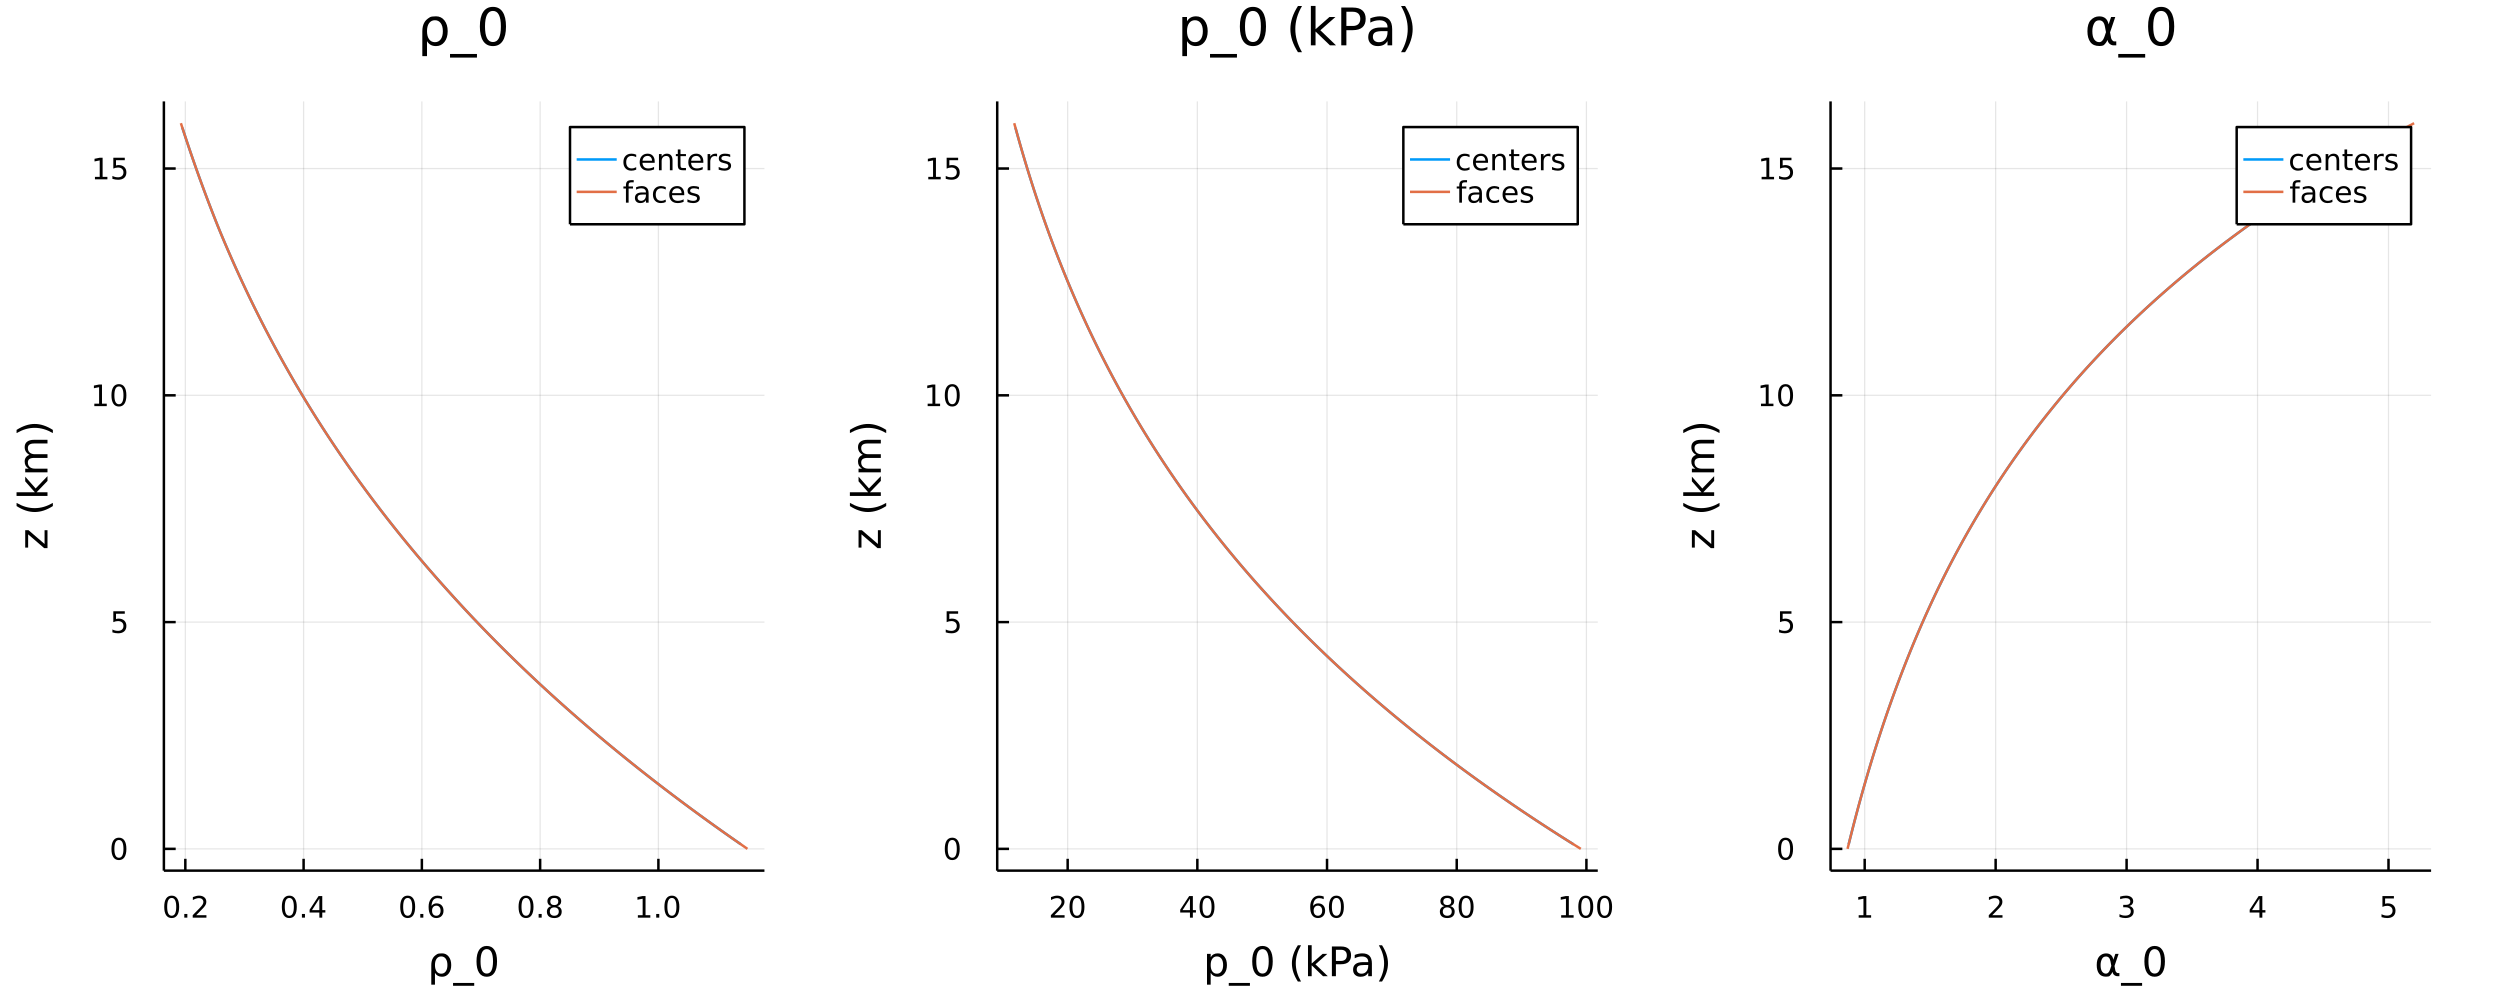 <?xml version="1.0" encoding="utf-8"?>
<svg xmlns="http://www.w3.org/2000/svg" xmlns:xlink="http://www.w3.org/1999/xlink" width="1000" height="400" viewBox="0 0 4000 1600">
<rect x="0" y="0" width="4000" height="1600" fill="#333333" stroke="none"/>
<defs>
  <clipPath id="clip380">
    <rect x="0" y="0" width="4000" height="1600"/>
  </clipPath>
</defs>
<path clip-path="url(#clip380)" d="
M0 1600 L4000 1600 L4000 0 L0 0  Z
  " fill="#ffffff" fill-rule="evenodd" fill-opacity="1"/>
<defs>
  <clipPath id="clip381">
    <rect x="800" y="0" width="2801" height="1600"/>
  </clipPath>
</defs>
<path clip-path="url(#clip380)" d="
M262.212 1393.02 L1223.1 1393.02 L1223.1 162.272 L262.212 162.272  Z
  " fill="#ffffff" fill-rule="evenodd" fill-opacity="1"/>
<defs>
  <clipPath id="clip382">
    <rect x="262" y="162" width="962" height="1232"/>
  </clipPath>
</defs>
<polyline clip-path="url(#clip382)" style="stroke:#000000; stroke-linecap:butt; stroke-linejoin:round; stroke-width:2; stroke-opacity:0.1; fill:none" points="
  296.527,1393.02 296.527,162.272 
  "/>
<polyline clip-path="url(#clip382)" style="stroke:#000000; stroke-linecap:butt; stroke-linejoin:round; stroke-width:2; stroke-opacity:0.1; fill:none" points="
  485.755,1393.02 485.755,162.272 
  "/>
<polyline clip-path="url(#clip382)" style="stroke:#000000; stroke-linecap:butt; stroke-linejoin:round; stroke-width:2; stroke-opacity:0.1; fill:none" points="
  674.983,1393.02 674.983,162.272 
  "/>
<polyline clip-path="url(#clip382)" style="stroke:#000000; stroke-linecap:butt; stroke-linejoin:round; stroke-width:2; stroke-opacity:0.1; fill:none" points="
  864.21,1393.02 864.21,162.272 
  "/>
<polyline clip-path="url(#clip382)" style="stroke:#000000; stroke-linecap:butt; stroke-linejoin:round; stroke-width:2; stroke-opacity:0.1; fill:none" points="
  1053.44,1393.02 1053.44,162.272 
  "/>
<polyline clip-path="url(#clip380)" style="stroke:#000000; stroke-linecap:butt; stroke-linejoin:round; stroke-width:4; stroke-opacity:1; fill:none" points="
  262.212,1393.02 1223.1,1393.02 
  "/>
<polyline clip-path="url(#clip380)" style="stroke:#000000; stroke-linecap:butt; stroke-linejoin:round; stroke-width:4; stroke-opacity:1; fill:none" points="
  296.527,1393.02 296.527,1374.12 
  "/>
<polyline clip-path="url(#clip380)" style="stroke:#000000; stroke-linecap:butt; stroke-linejoin:round; stroke-width:4; stroke-opacity:1; fill:none" points="
  485.755,1393.02 485.755,1374.12 
  "/>
<polyline clip-path="url(#clip380)" style="stroke:#000000; stroke-linecap:butt; stroke-linejoin:round; stroke-width:4; stroke-opacity:1; fill:none" points="
  674.983,1393.02 674.983,1374.12 
  "/>
<polyline clip-path="url(#clip380)" style="stroke:#000000; stroke-linecap:butt; stroke-linejoin:round; stroke-width:4; stroke-opacity:1; fill:none" points="
  864.21,1393.02 864.21,1374.12 
  "/>
<polyline clip-path="url(#clip380)" style="stroke:#000000; stroke-linecap:butt; stroke-linejoin:round; stroke-width:4; stroke-opacity:1; fill:none" points="
  1053.44,1393.02 1053.44,1374.12 
  "/>
<path clip-path="url(#clip380)" d="M274.71 1436.74 Q271.099 1436.74 269.27 1440.3 Q267.465 1443.84 267.465 1450.97 Q267.465 1458.08 269.27 1461.65 Q271.099 1465.19 274.71 1465.19 Q278.344 1465.19 280.15 1461.65 Q281.979 1458.08 281.979 1450.97 Q281.979 1443.84 280.15 1440.3 Q278.344 1436.74 274.71 1436.74 M274.71 1433.03 Q280.52 1433.03 283.576 1437.64 Q286.655 1442.22 286.655 1450.97 Q286.655 1459.7 283.576 1464.31 Q280.52 1468.89 274.71 1468.89 Q268.9 1468.89 265.821 1464.31 Q262.766 1459.7 262.766 1450.97 Q262.766 1442.22 265.821 1437.64 Q268.9 1433.03 274.71 1433.03 Z" fill="#000000" fill-rule="evenodd" fill-opacity="1" /><path clip-path="url(#clip380)" d="M294.872 1462.34 L299.756 1462.34 L299.756 1468.22 L294.872 1468.22 L294.872 1462.34 Z" fill="#000000" fill-rule="evenodd" fill-opacity="1" /><path clip-path="url(#clip380)" d="M313.969 1464.28 L330.289 1464.28 L330.289 1468.22 L308.344 1468.22 L308.344 1464.28 Q311.006 1461.53 315.59 1456.9 Q320.196 1452.25 321.377 1450.9 Q323.622 1448.38 324.502 1446.65 Q325.404 1444.89 325.404 1443.2 Q325.404 1440.44 323.46 1438.71 Q321.539 1436.97 318.437 1436.97 Q316.238 1436.97 313.784 1437.73 Q311.354 1438.5 308.576 1440.05 L308.576 1435.33 Q311.4 1434.19 313.854 1433.61 Q316.307 1433.03 318.344 1433.03 Q323.715 1433.03 326.909 1435.72 Q330.103 1438.41 330.103 1442.9 Q330.103 1445.03 329.293 1446.95 Q328.506 1448.84 326.4 1451.44 Q325.821 1452.11 322.719 1455.33 Q319.617 1458.52 313.969 1464.28 Z" fill="#000000" fill-rule="evenodd" fill-opacity="1" /><path clip-path="url(#clip380)" d="M462.896 1436.74 Q459.285 1436.74 457.456 1440.3 Q455.651 1443.84 455.651 1450.97 Q455.651 1458.08 457.456 1461.65 Q459.285 1465.19 462.896 1465.19 Q466.53 1465.19 468.336 1461.65 Q470.165 1458.08 470.165 1450.97 Q470.165 1443.84 468.336 1440.3 Q466.53 1436.74 462.896 1436.74 M462.896 1433.03 Q468.706 1433.03 471.762 1437.64 Q474.841 1442.22 474.841 1450.97 Q474.841 1459.7 471.762 1464.31 Q468.706 1468.89 462.896 1468.89 Q457.086 1468.89 454.007 1464.31 Q450.952 1459.7 450.952 1450.97 Q450.952 1442.22 454.007 1437.64 Q457.086 1433.03 462.896 1433.03 Z" fill="#000000" fill-rule="evenodd" fill-opacity="1" /><path clip-path="url(#clip380)" d="M483.058 1462.34 L487.942 1462.34 L487.942 1468.22 L483.058 1468.22 L483.058 1462.34 Z" fill="#000000" fill-rule="evenodd" fill-opacity="1" /><path clip-path="url(#clip380)" d="M510.975 1437.73 L499.169 1456.18 L510.975 1456.18 L510.975 1437.73 M509.748 1433.66 L515.627 1433.66 L515.627 1456.18 L520.558 1456.18 L520.558 1460.07 L515.627 1460.07 L515.627 1468.22 L510.975 1468.22 L510.975 1460.07 L495.373 1460.07 L495.373 1455.56 L509.748 1433.66 Z" fill="#000000" fill-rule="evenodd" fill-opacity="1" /><path clip-path="url(#clip380)" d="M652.286 1436.74 Q648.675 1436.74 646.846 1440.3 Q645.041 1443.84 645.041 1450.97 Q645.041 1458.08 646.846 1461.65 Q648.675 1465.19 652.286 1465.19 Q655.92 1465.19 657.726 1461.65 Q659.554 1458.08 659.554 1450.97 Q659.554 1443.84 657.726 1440.3 Q655.92 1436.74 652.286 1436.74 M652.286 1433.03 Q658.096 1433.03 661.152 1437.64 Q664.23 1442.22 664.23 1450.97 Q664.23 1459.7 661.152 1464.31 Q658.096 1468.89 652.286 1468.89 Q646.476 1468.89 643.397 1464.31 Q640.342 1459.7 640.342 1450.97 Q640.342 1442.22 643.397 1437.64 Q646.476 1433.03 652.286 1433.03 Z" fill="#000000" fill-rule="evenodd" fill-opacity="1" /><path clip-path="url(#clip380)" d="M672.448 1462.34 L677.332 1462.34 L677.332 1468.22 L672.448 1468.22 L672.448 1462.34 Z" fill="#000000" fill-rule="evenodd" fill-opacity="1" /><path clip-path="url(#clip380)" d="M698.096 1449.08 Q694.948 1449.08 693.096 1451.23 Q691.267 1453.38 691.267 1457.13 Q691.267 1460.86 693.096 1463.03 Q694.948 1465.19 698.096 1465.19 Q701.244 1465.19 703.073 1463.03 Q704.925 1460.86 704.925 1457.13 Q704.925 1453.38 703.073 1451.23 Q701.244 1449.08 698.096 1449.08 M707.378 1434.42 L707.378 1438.68 Q705.619 1437.85 703.813 1437.41 Q702.031 1436.97 700.272 1436.97 Q695.642 1436.97 693.189 1440.09 Q690.758 1443.22 690.411 1449.54 Q691.776 1447.53 693.837 1446.46 Q695.897 1445.37 698.374 1445.37 Q703.582 1445.37 706.591 1448.54 Q709.624 1451.69 709.624 1457.13 Q709.624 1462.46 706.475 1465.67 Q703.327 1468.89 698.096 1468.89 Q692.101 1468.89 688.929 1464.31 Q685.758 1459.7 685.758 1450.97 Q685.758 1442.78 689.647 1437.92 Q693.536 1433.03 700.087 1433.03 Q701.846 1433.03 703.628 1433.38 Q705.434 1433.73 707.378 1434.42 Z" fill="#000000" fill-rule="evenodd" fill-opacity="1" /><path clip-path="url(#clip380)" d="M841.641 1436.74 Q838.03 1436.74 836.201 1440.3 Q834.396 1443.84 834.396 1450.97 Q834.396 1458.08 836.201 1461.65 Q838.03 1465.19 841.641 1465.19 Q845.275 1465.19 847.081 1461.65 Q848.909 1458.08 848.909 1450.97 Q848.909 1443.84 847.081 1440.3 Q845.275 1436.74 841.641 1436.74 M841.641 1433.03 Q847.451 1433.03 850.507 1437.64 Q853.585 1442.22 853.585 1450.97 Q853.585 1459.7 850.507 1464.31 Q847.451 1468.89 841.641 1468.89 Q835.831 1468.89 832.752 1464.31 Q829.697 1459.7 829.697 1450.97 Q829.697 1442.22 832.752 1437.64 Q835.831 1433.03 841.641 1433.03 Z" fill="#000000" fill-rule="evenodd" fill-opacity="1" /><path clip-path="url(#clip380)" d="M861.803 1462.34 L866.687 1462.34 L866.687 1468.22 L861.803 1468.22 L861.803 1462.34 Z" fill="#000000" fill-rule="evenodd" fill-opacity="1" /><path clip-path="url(#clip380)" d="M886.872 1451.81 Q883.539 1451.81 881.618 1453.59 Q879.719 1455.37 879.719 1458.5 Q879.719 1461.62 881.618 1463.4 Q883.539 1465.19 886.872 1465.19 Q890.205 1465.19 892.127 1463.4 Q894.048 1461.6 894.048 1458.5 Q894.048 1455.37 892.127 1453.59 Q890.229 1451.81 886.872 1451.81 M882.196 1449.82 Q879.187 1449.08 877.497 1447.02 Q875.831 1444.96 875.831 1441.99 Q875.831 1437.85 878.77 1435.44 Q881.733 1433.03 886.872 1433.03 Q892.034 1433.03 894.974 1435.44 Q897.914 1437.85 897.914 1441.99 Q897.914 1444.96 896.224 1447.02 Q894.557 1449.08 891.571 1449.82 Q894.951 1450.6 896.826 1452.9 Q898.724 1455.19 898.724 1458.5 Q898.724 1463.52 895.645 1466.21 Q892.59 1468.89 886.872 1468.89 Q881.155 1468.89 878.076 1466.21 Q875.02 1463.52 875.02 1458.5 Q875.02 1455.19 876.919 1452.9 Q878.817 1450.6 882.196 1449.82 M880.483 1442.43 Q880.483 1445.12 882.15 1446.62 Q883.84 1448.13 886.872 1448.13 Q889.881 1448.13 891.571 1446.62 Q893.284 1445.12 893.284 1442.43 Q893.284 1439.75 891.571 1438.24 Q889.881 1436.74 886.872 1436.74 Q883.84 1436.74 882.15 1438.24 Q880.483 1439.75 880.483 1442.43 Z" fill="#000000" fill-rule="evenodd" fill-opacity="1" /><path clip-path="url(#clip380)" d="M1020.59 1464.28 L1028.23 1464.28 L1028.23 1437.92 L1019.92 1439.59 L1019.92 1435.33 L1028.18 1433.66 L1032.86 1433.66 L1032.86 1464.28 L1040.5 1464.28 L1040.5 1468.22 L1020.59 1468.22 L1020.59 1464.28 Z" fill="#000000" fill-rule="evenodd" fill-opacity="1" /><path clip-path="url(#clip380)" d="M1049.94 1462.34 L1054.83 1462.34 L1054.83 1468.22 L1049.94 1468.22 L1049.94 1462.34 Z" fill="#000000" fill-rule="evenodd" fill-opacity="1" /><path clip-path="url(#clip380)" d="M1075.01 1436.74 Q1071.4 1436.74 1069.57 1440.3 Q1067.77 1443.84 1067.77 1450.97 Q1067.77 1458.08 1069.57 1461.65 Q1071.4 1465.19 1075.01 1465.19 Q1078.65 1465.19 1080.45 1461.65 Q1082.28 1458.08 1082.28 1450.97 Q1082.28 1443.84 1080.45 1440.3 Q1078.65 1436.74 1075.01 1436.74 M1075.01 1433.03 Q1080.82 1433.03 1083.88 1437.64 Q1086.96 1442.22 1086.96 1450.97 Q1086.96 1459.7 1083.88 1464.31 Q1080.82 1468.89 1075.01 1468.89 Q1069.2 1468.89 1066.12 1464.31 Q1063.07 1459.7 1063.07 1450.97 Q1063.07 1442.22 1066.12 1437.64 Q1069.2 1433.03 1075.01 1433.03 Z" fill="#000000" fill-rule="evenodd" fill-opacity="1" /><path clip-path="url(#clip380)" d="M692.922 1532.6 Q694.864 1529.35 699.67 1526.49 Q701.548 1525.38 707.341 1525.38 Q713.834 1525.38 717.876 1530.53 Q721.95 1535.69 721.95 1544.09 Q721.95 1552.49 717.876 1557.65 Q713.834 1562.81 707.341 1562.81 Q703.426 1562.81 700.593 1561.28 Q697.792 1559.72 695.946 1556.54 L695.946 1575.44 L690.058 1575.44 L690.058 1544.41 Q690.058 1537.06 692.922 1532.6 M715.871 1544.09 Q715.871 1537.63 713.197 1533.97 Q710.555 1530.28 705.908 1530.28 Q701.261 1530.28 698.588 1533.97 Q695.946 1537.63 695.946 1544.09 Q695.946 1550.55 698.588 1554.24 Q701.261 1557.91 705.908 1557.91 Q710.555 1557.91 713.197 1554.24 Q715.871 1550.55 715.871 1544.09 Z" fill="#000000" fill-rule="evenodd" fill-opacity="1" /><path clip-path="url(#clip380)" d="M758.744 1572.71 L758.744 1577.26 L724.878 1577.26 L724.878 1572.71 L758.744 1572.71 Z" fill="#000000" fill-rule="evenodd" fill-opacity="1" /><path clip-path="url(#clip380)" d="M778.827 1518.6 Q773.862 1518.6 771.348 1523.5 Q768.865 1528.37 768.865 1538.17 Q768.865 1547.94 771.348 1552.84 Q773.862 1557.71 778.827 1557.71 Q783.825 1557.71 786.307 1552.84 Q788.822 1547.94 788.822 1538.17 Q788.822 1528.37 786.307 1523.5 Q783.825 1518.6 778.827 1518.6 M778.827 1513.5 Q786.816 1513.5 791.018 1519.84 Q795.251 1526.14 795.251 1538.17 Q795.251 1550.17 791.018 1556.5 Q786.816 1562.81 778.827 1562.81 Q770.839 1562.81 766.605 1556.5 Q762.404 1550.17 762.404 1538.17 Q762.404 1526.14 766.605 1519.84 Q770.839 1513.5 778.827 1513.5 Z" fill="#000000" fill-rule="evenodd" fill-opacity="1" /><polyline clip-path="url(#clip382)" style="stroke:#000000; stroke-linecap:butt; stroke-linejoin:round; stroke-width:2; stroke-opacity:0.1; fill:none" points="
  262.212,1358.19 1223.1,1358.19 
  "/>
<polyline clip-path="url(#clip382)" style="stroke:#000000; stroke-linecap:butt; stroke-linejoin:round; stroke-width:2; stroke-opacity:0.1; fill:none" points="
  262.212,995.349 1223.1,995.349 
  "/>
<polyline clip-path="url(#clip382)" style="stroke:#000000; stroke-linecap:butt; stroke-linejoin:round; stroke-width:2; stroke-opacity:0.1; fill:none" points="
  262.212,632.511 1223.1,632.511 
  "/>
<polyline clip-path="url(#clip382)" style="stroke:#000000; stroke-linecap:butt; stroke-linejoin:round; stroke-width:2; stroke-opacity:0.1; fill:none" points="
  262.212,269.672 1223.1,269.672 
  "/>
<polyline clip-path="url(#clip380)" style="stroke:#000000; stroke-linecap:butt; stroke-linejoin:round; stroke-width:4; stroke-opacity:1; fill:none" points="
  262.212,1393.02 262.212,162.272 
  "/>
<polyline clip-path="url(#clip380)" style="stroke:#000000; stroke-linecap:butt; stroke-linejoin:round; stroke-width:4; stroke-opacity:1; fill:none" points="
  262.212,1358.19 281.109,1358.19 
  "/>
<polyline clip-path="url(#clip380)" style="stroke:#000000; stroke-linecap:butt; stroke-linejoin:round; stroke-width:4; stroke-opacity:1; fill:none" points="
  262.212,995.349 281.109,995.349 
  "/>
<polyline clip-path="url(#clip380)" style="stroke:#000000; stroke-linecap:butt; stroke-linejoin:round; stroke-width:4; stroke-opacity:1; fill:none" points="
  262.212,632.511 281.109,632.511 
  "/>
<polyline clip-path="url(#clip380)" style="stroke:#000000; stroke-linecap:butt; stroke-linejoin:round; stroke-width:4; stroke-opacity:1; fill:none" points="
  262.212,269.672 281.109,269.672 
  "/>
<path clip-path="url(#clip380)" d="M190.267 1343.99 Q186.656 1343.99 184.827 1347.55 Q183.022 1351.09 183.022 1358.22 Q183.022 1365.33 184.827 1368.89 Q186.656 1372.43 190.267 1372.43 Q193.901 1372.43 195.707 1368.89 Q197.536 1365.33 197.536 1358.22 Q197.536 1351.09 195.707 1347.55 Q193.901 1343.99 190.267 1343.99 M190.267 1340.28 Q196.077 1340.28 199.133 1344.89 Q202.212 1349.47 202.212 1358.22 Q202.212 1366.95 199.133 1371.56 Q196.077 1376.14 190.267 1376.14 Q184.457 1376.14 181.378 1371.56 Q178.323 1366.95 178.323 1358.22 Q178.323 1349.47 181.378 1344.89 Q184.457 1340.28 190.267 1340.28 Z" fill="#000000" fill-rule="evenodd" fill-opacity="1" /><path clip-path="url(#clip380)" d="M181.309 978.069 L199.665 978.069 L199.665 982.004 L185.591 982.004 L185.591 990.476 Q186.61 990.129 187.628 989.967 Q188.647 989.782 189.665 989.782 Q195.452 989.782 198.832 992.953 Q202.212 996.124 202.212 1001.54 Q202.212 1007.12 198.739 1010.22 Q195.267 1013.3 188.948 1013.3 Q186.772 1013.3 184.503 1012.93 Q182.258 1012.56 179.851 1011.82 L179.851 1007.12 Q181.934 1008.25 184.156 1008.81 Q186.378 1009.37 188.855 1009.37 Q192.86 1009.37 195.198 1007.26 Q197.536 1005.15 197.536 1001.54 Q197.536 997.93 195.198 995.823 Q192.86 993.717 188.855 993.717 Q186.98 993.717 185.105 994.134 Q183.253 994.55 181.309 995.43 L181.309 978.069 Z" fill="#000000" fill-rule="evenodd" fill-opacity="1" /><path clip-path="url(#clip380)" d="M150.916 645.856 L158.554 645.856 L158.554 619.49 L150.244 621.157 L150.244 616.897 L158.508 615.231 L163.184 615.231 L163.184 645.856 L170.823 645.856 L170.823 649.791 L150.916 649.791 L150.916 645.856 Z" fill="#000000" fill-rule="evenodd" fill-opacity="1" /><path clip-path="url(#clip380)" d="M190.267 618.309 Q186.656 618.309 184.827 621.874 Q183.022 625.416 183.022 632.545 Q183.022 639.652 184.827 643.217 Q186.656 646.758 190.267 646.758 Q193.901 646.758 195.707 643.217 Q197.536 639.652 197.536 632.545 Q197.536 625.416 195.707 621.874 Q193.901 618.309 190.267 618.309 M190.267 614.606 Q196.077 614.606 199.133 619.212 Q202.212 623.795 202.212 632.545 Q202.212 641.272 199.133 645.879 Q196.077 650.462 190.267 650.462 Q184.457 650.462 181.378 645.879 Q178.323 641.272 178.323 632.545 Q178.323 623.795 181.378 619.212 Q184.457 614.606 190.267 614.606 Z" fill="#000000" fill-rule="evenodd" fill-opacity="1" /><path clip-path="url(#clip380)" d="M151.911 283.017 L159.55 283.017 L159.55 256.652 L151.24 258.318 L151.24 254.059 L159.503 252.392 L164.179 252.392 L164.179 283.017 L171.818 283.017 L171.818 286.952 L151.911 286.952 L151.911 283.017 Z" fill="#000000" fill-rule="evenodd" fill-opacity="1" /><path clip-path="url(#clip380)" d="M181.309 252.392 L199.665 252.392 L199.665 256.328 L185.591 256.328 L185.591 264.8 Q186.61 264.453 187.628 264.29 Q188.647 264.105 189.665 264.105 Q195.452 264.105 198.832 267.277 Q202.212 270.448 202.212 275.864 Q202.212 281.443 198.739 284.545 Q195.267 287.624 188.948 287.624 Q186.772 287.624 184.503 287.253 Q182.258 286.883 179.851 286.142 L179.851 281.443 Q181.934 282.577 184.156 283.133 Q186.378 283.689 188.855 283.689 Q192.86 283.689 195.198 281.582 Q197.536 279.476 197.536 275.864 Q197.536 272.253 195.198 270.147 Q192.86 268.04 188.855 268.04 Q186.98 268.04 185.105 268.457 Q183.253 268.874 181.309 269.753 L181.309 252.392 Z" fill="#000000" fill-rule="evenodd" fill-opacity="1" /><path clip-path="url(#clip380)" d="M40.34 876.171 L40.34 848.353 L45.688 848.353 L71.309 870.378 L71.309 848.353 L75.988 848.353 L75.988 876.967 L70.641 876.967 L45.019 854.942 L45.019 876.171 L40.34 876.171 Z" fill="#000000" fill-rule="evenodd" fill-opacity="1" /><path clip-path="url(#clip380)" d="M26.527 804.621 Q33.847 808.886 41.009 810.955 Q48.17 813.023 55.523 813.023 Q62.875 813.023 70.1 810.955 Q77.293 808.854 84.582 804.621 L84.582 809.713 Q77.102 814.488 69.877 816.875 Q62.652 819.23 55.523 819.23 Q48.425 819.23 41.231 816.875 Q34.038 814.519 26.527 809.713 L26.527 804.621 Z" fill="#000000" fill-rule="evenodd" fill-opacity="1" /><path clip-path="url(#clip380)" d="M26.463 793.481 L26.463 787.592 L55.714 787.592 L40.34 770.119 L40.34 762.639 L57.019 781.545 L75.988 761.843 L75.988 769.482 L58.578 787.592 L75.988 787.592 L75.988 793.481 L26.463 793.481 Z" fill="#000000" fill-rule="evenodd" fill-opacity="1" /><path clip-path="url(#clip380)" d="M47.184 727.755 Q43.237 725.559 41.359 722.503 Q39.481 719.448 39.481 715.31 Q39.481 709.74 43.396 706.716 Q47.279 703.692 54.472 703.692 L75.988 703.692 L75.988 709.581 L54.663 709.581 Q49.539 709.581 47.056 711.395 Q44.574 713.209 44.574 716.933 Q44.574 721.485 47.597 724.126 Q50.621 726.768 55.841 726.768 L75.988 726.768 L75.988 732.656 L54.663 732.656 Q49.507 732.656 47.056 734.471 Q44.574 736.285 44.574 740.072 Q44.574 744.56 47.629 747.202 Q50.653 749.844 55.841 749.844 L75.988 749.844 L75.988 755.732 L40.34 755.732 L40.34 749.844 L45.879 749.844 Q42.6 747.839 41.041 745.038 Q39.481 742.237 39.481 738.385 Q39.481 734.502 41.454 731.797 Q43.428 729.06 47.184 727.755 Z" fill="#000000" fill-rule="evenodd" fill-opacity="1" /><path clip-path="url(#clip380)" d="M26.527 692.934 L26.527 687.842 Q34.038 683.067 41.231 680.712 Q48.425 678.325 55.523 678.325 Q62.652 678.325 69.877 680.712 Q77.102 683.067 84.582 687.842 L84.582 692.934 Q77.293 688.701 70.1 686.632 Q62.875 684.532 55.523 684.532 Q48.17 684.532 41.009 686.632 Q33.847 688.701 26.527 692.934 Z" fill="#000000" fill-rule="evenodd" fill-opacity="1" /><path clip-path="url(#clip380)" d="M679.359 35.308 Q681.83 31.176 687.947 27.53 Q690.337 26.112 697.71 26.112 Q705.973 26.112 711.118 32.675 Q716.303 39.237 716.303 49.931 Q716.303 60.626 711.118 67.188 Q705.973 73.751 697.71 73.751 Q692.727 73.751 689.122 71.806 Q685.557 69.821 683.207 65.77 L683.207 89.833 L675.713 89.833 L675.713 50.337 Q675.713 40.979 679.359 35.308 M708.566 49.931 Q708.566 41.708 705.163 37.05 Q701.801 32.35 695.887 32.35 Q689.972 32.35 686.57 37.05 Q683.207 41.708 683.207 49.931 Q683.207 58.155 686.57 62.854 Q689.972 67.512 695.887 67.512 Q701.801 67.512 705.163 62.854 Q708.566 58.155 708.566 49.931 Z" fill="#000000" fill-rule="evenodd" fill-opacity="1" /><path clip-path="url(#clip380)" d="M763.132 86.349 L763.132 92.142 L720.03 92.142 L720.03 86.349 L763.132 86.349 Z" fill="#000000" fill-rule="evenodd" fill-opacity="1" /><path clip-path="url(#clip380)" d="M788.693 17.484 Q782.373 17.484 779.173 23.722 Q776.014 29.92 776.014 42.397 Q776.014 54.833 779.173 61.071 Q782.373 67.269 788.693 67.269 Q795.053 67.269 798.213 61.071 Q801.413 54.833 801.413 42.397 Q801.413 29.92 798.213 23.722 Q795.053 17.484 788.693 17.484 M788.693 11.002 Q798.861 11.002 804.208 19.064 Q809.596 27.084 809.596 42.397 Q809.596 57.669 804.208 65.73 Q798.861 73.751 788.693 73.751 Q778.525 73.751 773.137 65.73 Q767.79 57.669 767.79 42.397 Q767.79 27.084 773.137 19.064 Q778.525 11.002 788.693 11.002 Z" fill="#000000" fill-rule="evenodd" fill-opacity="1" /><polyline clip-path="url(#clip382)" style="stroke:#009af9; stroke-linecap:butt; stroke-linejoin:round; stroke-width:4; stroke-opacity:1; fill:none" points="
  1185.38,1350.93 1164.59,1336.42 1144.13,1321.9 1123.99,1307.39 1104.17,1292.88 1084.68,1278.36 1065.49,1263.85 1046.62,1249.34 1028.06,1234.82 1009.8,1220.31 
  991.843,1205.8 974.183,1191.28 956.816,1176.77 939.74,1162.25 922.951,1147.74 906.446,1133.23 890.22,1118.71 874.272,1104.2 858.597,1089.69 843.192,1075.17 
  828.053,1060.66 813.177,1046.15 798.561,1031.63 784.202,1017.12 770.095,1002.61 756.238,988.092 742.628,973.579 729.261,959.065 716.13,944.552 703.155,930.038 
  690.408,915.525 677.887,901.011 665.589,886.497 653.511,871.984 641.652,857.47 630.008,842.957 618.578,828.443 607.357,813.93 596.346,799.416 585.539,784.903 
  574.935,770.389 564.531,755.876 554.325,741.362 544.314,726.849 534.495,712.335 524.865,697.822 515.422,683.308 506.164,668.794 497.087,654.281 488.188,639.767 
  479.466,625.254 470.916,610.74 462.538,596.227 454.327,581.713 446.281,567.2 438.397,552.686 430.673,538.173 423.106,523.659 415.692,509.146 408.429,494.632 
  401.315,480.119 394.346,465.605 387.519,451.092 380.833,436.578 374.283,422.064 367.867,407.551 361.583,393.037 355.426,378.524 349.42,364.01 343.647,349.497 
  337.988,334.983 332.44,320.47 327,305.956 321.666,291.443 316.434,276.929 311.304,262.416 306.272,247.902 301.336,233.389 296.495,218.875 291.747,204.361 
  
  "/>
<polyline clip-path="url(#clip382)" style="stroke:#e26f46; stroke-linecap:butt; stroke-linejoin:round; stroke-width:4; stroke-opacity:1; fill:none" points="
  1195.9,1358.19 1174.94,1343.67 1154.32,1329.16 1134.02,1314.65 1114.04,1300.13 1094.38,1285.62 1075.04,1271.11 1056.02,1256.59 1037.3,1242.08 1018.89,1227.57 
  1000.79,1213.05 982.976,1198.54 965.463,1184.02 948.242,1169.51 931.31,1155 914.663,1140.48 898.298,1125.97 882.212,1111.46 866.401,1096.94 850.861,1082.43 
  835.589,1067.92 820.582,1053.4 805.837,1038.89 791.349,1024.38 777.117,1009.86 763.136,995.349 749.403,980.835 735.915,966.322 722.668,951.808 709.614,937.295 
  696.753,922.781 684.119,908.268 671.71,893.754 659.522,879.241 647.554,864.727 635.803,850.214 624.267,835.7 612.942,821.187 601.826,806.673 590.917,792.16 
  580.212,777.646 569.708,763.132 559.404,748.619 549.295,734.105 539.381,719.592 529.656,705.078 520.121,690.565 510.77,676.051 501.603,661.538 492.615,647.024 
  483.805,632.511 475.169,617.997 466.706,603.484 458.411,588.97 450.283,574.457 442.319,559.943 434.515,545.429 426.87,530.916 419.38,516.402 412.042,501.889 
  404.854,487.375 397.813,472.862 390.915,458.348 384.159,443.835 377.541,429.321 371.058,414.808 364.709,400.294 358.489,385.781 352.396,371.267 346.519,356.754 
  340.804,342.24 335.201,327.727 329.707,313.213 324.32,298.699 319.037,284.186 313.857,269.672 308.775,255.159 303.792,240.645 298.904,226.132 294.109,211.618 
  289.406,197.105 
  "/>
<path clip-path="url(#clip380)" d="
M912.012 358.817 L1191.07 358.817 L1191.07 203.297 L912.012 203.297  Z
  " fill="#ffffff" fill-rule="evenodd" fill-opacity="1"/>
<polyline clip-path="url(#clip380)" style="stroke:#000000; stroke-linecap:butt; stroke-linejoin:round; stroke-width:4; stroke-opacity:1; fill:none" points="
  912.012,358.817 1191.07,358.817 1191.07,203.297 912.012,203.297 912.012,358.817 
  "/>
<polyline clip-path="url(#clip380)" style="stroke:#009af9; stroke-linecap:butt; stroke-linejoin:round; stroke-width:4; stroke-opacity:1; fill:none" points="
  922.688,255.137 986.747,255.137 
  "/>
<path clip-path="url(#clip380)" d="M1017.93 247.487 L1017.93 251.468 Q1016.13 250.473 1014.3 249.987 Q1012.49 249.477 1010.64 249.477 Q1006.5 249.477 1004.21 252.116 Q1001.91 254.732 1001.91 259.477 Q1001.91 264.223 1004.21 266.862 Q1006.5 269.477 1010.64 269.477 Q1012.49 269.477 1014.3 268.991 Q1016.13 268.482 1017.93 267.487 L1017.93 271.422 Q1016.15 272.255 1014.23 272.672 Q1012.33 273.088 1010.18 273.088 Q1004.32 273.088 1000.87 269.408 Q997.424 265.727 997.424 259.477 Q997.424 253.135 1000.9 249.501 Q1004.39 245.866 1010.46 245.866 Q1012.42 245.866 1014.3 246.283 Q1016.17 246.677 1017.93 247.487 Z" fill="#000000" fill-rule="evenodd" fill-opacity="1" /><path clip-path="url(#clip380)" d="M1047.52 258.389 L1047.52 260.473 L1027.93 260.473 Q1028.21 264.871 1030.57 267.186 Q1032.96 269.477 1037.19 269.477 Q1039.65 269.477 1041.94 268.876 Q1044.25 268.274 1046.52 267.07 L1046.52 271.098 Q1044.23 272.07 1041.82 272.579 Q1039.41 273.088 1036.94 273.088 Q1030.73 273.088 1027.1 269.477 Q1023.49 265.866 1023.49 259.709 Q1023.49 253.343 1026.91 249.616 Q1030.36 245.866 1036.2 245.866 Q1041.43 245.866 1044.46 249.246 Q1047.52 252.602 1047.52 258.389 M1043.26 257.139 Q1043.21 253.644 1041.29 251.561 Q1039.39 249.477 1036.24 249.477 Q1032.68 249.477 1030.53 251.491 Q1028.4 253.505 1028.07 257.163 L1043.26 257.139 Z" fill="#000000" fill-rule="evenodd" fill-opacity="1" /><path clip-path="url(#clip380)" d="M1076.06 256.769 L1076.06 272.417 L1071.8 272.417 L1071.8 256.908 Q1071.8 253.227 1070.36 251.399 Q1068.93 249.57 1066.06 249.57 Q1062.61 249.57 1060.62 251.769 Q1058.63 253.968 1058.63 257.764 L1058.63 272.417 L1054.34 272.417 L1054.34 246.491 L1058.63 246.491 L1058.63 250.519 Q1060.15 248.181 1062.22 247.024 Q1064.3 245.866 1067.01 245.866 Q1071.47 245.866 1073.77 248.644 Q1076.06 251.399 1076.06 256.769 Z" fill="#000000" fill-rule="evenodd" fill-opacity="1" /><path clip-path="url(#clip380)" d="M1088.77 239.13 L1088.77 246.491 L1097.54 246.491 L1097.54 249.802 L1088.77 249.802 L1088.77 263.876 Q1088.77 267.047 1089.62 267.95 Q1090.5 268.852 1093.16 268.852 L1097.54 268.852 L1097.54 272.417 L1093.16 272.417 Q1088.23 272.417 1086.36 270.588 Q1084.48 268.737 1084.48 263.876 L1084.48 249.802 L1081.36 249.802 L1081.36 246.491 L1084.48 246.491 L1084.48 239.13 L1088.77 239.13 Z" fill="#000000" fill-rule="evenodd" fill-opacity="1" /><path clip-path="url(#clip380)" d="M1125.32 258.389 L1125.32 260.473 L1105.73 260.473 Q1106.01 264.871 1108.37 267.186 Q1110.76 269.477 1114.99 269.477 Q1117.45 269.477 1119.74 268.876 Q1122.05 268.274 1124.32 267.07 L1124.32 271.098 Q1122.03 272.07 1119.62 272.579 Q1117.21 273.088 1114.74 273.088 Q1108.53 273.088 1104.9 269.477 Q1101.29 265.866 1101.29 259.709 Q1101.29 253.343 1104.71 249.616 Q1108.16 245.866 1114 245.866 Q1119.23 245.866 1122.26 249.246 Q1125.32 252.602 1125.32 258.389 M1121.06 257.139 Q1121.01 253.644 1119.09 251.561 Q1117.19 249.477 1114.04 249.477 Q1110.48 249.477 1108.33 251.491 Q1106.2 253.505 1105.87 257.163 L1121.06 257.139 Z" fill="#000000" fill-rule="evenodd" fill-opacity="1" /><path clip-path="url(#clip380)" d="M1147.33 250.473 Q1146.61 250.056 1145.76 249.871 Q1144.92 249.663 1143.9 249.663 Q1140.29 249.663 1138.35 252.024 Q1136.43 254.362 1136.43 258.76 L1136.43 272.417 L1132.15 272.417 L1132.15 246.491 L1136.43 246.491 L1136.43 250.519 Q1137.77 248.158 1139.92 247.024 Q1142.08 245.866 1145.15 245.866 Q1145.59 245.866 1146.13 245.936 Q1146.66 245.982 1147.31 246.098 L1147.33 250.473 Z" fill="#000000" fill-rule="evenodd" fill-opacity="1" /><path clip-path="url(#clip380)" d="M1168.33 247.255 L1168.33 251.283 Q1166.52 250.357 1164.58 249.894 Q1162.63 249.431 1160.55 249.431 Q1157.38 249.431 1155.78 250.403 Q1154.21 251.376 1154.21 253.32 Q1154.21 254.802 1155.34 255.658 Q1156.47 256.491 1159.9 257.255 L1161.36 257.579 Q1165.9 258.552 1167.79 260.334 Q1169.71 262.093 1169.71 265.264 Q1169.71 268.876 1166.84 270.982 Q1164 273.088 1159 273.088 Q1156.91 273.088 1154.65 272.672 Q1152.4 272.278 1149.9 271.468 L1149.9 267.07 Q1152.26 268.297 1154.55 268.922 Q1156.84 269.524 1159.09 269.524 Q1162.1 269.524 1163.72 268.505 Q1165.34 267.463 1165.34 265.589 Q1165.34 263.852 1164.16 262.926 Q1163 262.001 1159.04 261.144 L1157.56 260.797 Q1153.6 259.964 1151.84 258.251 Q1150.09 256.514 1150.09 253.505 Q1150.09 249.848 1152.68 247.857 Q1155.27 245.866 1160.04 245.866 Q1162.4 245.866 1164.48 246.214 Q1166.57 246.561 1168.33 247.255 Z" fill="#000000" fill-rule="evenodd" fill-opacity="1" /><polyline clip-path="url(#clip380)" style="stroke:#e26f46; stroke-linecap:butt; stroke-linejoin:round; stroke-width:4; stroke-opacity:1; fill:none" points="
  922.688,306.977 986.747,306.977 
  "/>
<path clip-path="url(#clip380)" d="M1013.93 288.239 L1013.93 291.78 L1009.85 291.78 Q1007.56 291.78 1006.66 292.706 Q1005.78 293.632 1005.78 296.04 L1005.78 298.331 L1012.79 298.331 L1012.79 301.642 L1005.78 301.642 L1005.78 324.257 L1001.5 324.257 L1001.5 301.642 L997.424 301.642 L997.424 298.331 L1001.5 298.331 L1001.5 296.526 Q1001.5 292.197 1003.51 290.23 Q1005.53 288.239 1009.9 288.239 L1013.93 288.239 Z" fill="#000000" fill-rule="evenodd" fill-opacity="1" /><path clip-path="url(#clip380)" d="M1029.28 311.225 Q1024.11 311.225 1022.12 312.405 Q1020.13 313.586 1020.13 316.433 Q1020.13 318.702 1021.61 320.044 Q1023.12 321.364 1025.69 321.364 Q1029.23 321.364 1031.36 318.864 Q1033.51 316.341 1033.51 312.174 L1033.51 311.225 L1029.28 311.225 M1037.77 309.466 L1037.77 324.257 L1033.51 324.257 L1033.51 320.322 Q1032.05 322.683 1029.88 323.817 Q1027.7 324.928 1024.55 324.928 Q1020.57 324.928 1018.21 322.706 Q1015.87 320.461 1015.87 316.711 Q1015.87 312.336 1018.79 310.114 Q1021.73 307.892 1027.54 307.892 L1033.51 307.892 L1033.51 307.475 Q1033.51 304.535 1031.57 302.938 Q1029.65 301.317 1026.15 301.317 Q1023.93 301.317 1021.82 301.85 Q1019.72 302.382 1017.77 303.447 L1017.77 299.512 Q1020.11 298.609 1022.31 298.169 Q1024.51 297.706 1026.59 297.706 Q1032.22 297.706 1034.99 300.623 Q1037.77 303.54 1037.77 309.466 Z" fill="#000000" fill-rule="evenodd" fill-opacity="1" /><path clip-path="url(#clip380)" d="M1065.2 299.327 L1065.2 303.308 Q1063.4 302.313 1061.57 301.827 Q1059.76 301.317 1057.91 301.317 Q1053.77 301.317 1051.47 303.956 Q1049.18 306.572 1049.18 311.317 Q1049.18 316.063 1051.47 318.702 Q1053.77 321.317 1057.91 321.317 Q1059.76 321.317 1061.57 320.831 Q1063.4 320.322 1065.2 319.327 L1065.2 323.262 Q1063.42 324.095 1061.5 324.512 Q1059.6 324.928 1057.45 324.928 Q1051.59 324.928 1048.14 321.248 Q1044.69 317.567 1044.69 311.317 Q1044.69 304.975 1048.16 301.341 Q1051.66 297.706 1057.72 297.706 Q1059.69 297.706 1061.57 298.123 Q1063.44 298.517 1065.2 299.327 Z" fill="#000000" fill-rule="evenodd" fill-opacity="1" /><path clip-path="url(#clip380)" d="M1094.78 310.229 L1094.78 312.313 L1075.2 312.313 Q1075.48 316.711 1077.84 319.026 Q1080.22 321.317 1084.46 321.317 Q1086.91 321.317 1089.21 320.716 Q1091.52 320.114 1093.79 318.91 L1093.79 322.938 Q1091.5 323.91 1089.09 324.419 Q1086.68 324.928 1084.21 324.928 Q1078 324.928 1074.37 321.317 Q1070.76 317.706 1070.76 311.549 Q1070.76 305.183 1074.18 301.456 Q1077.63 297.706 1083.47 297.706 Q1088.7 297.706 1091.73 301.086 Q1094.78 304.442 1094.78 310.229 M1090.53 308.979 Q1090.48 305.484 1088.56 303.401 Q1086.66 301.317 1083.51 301.317 Q1079.95 301.317 1077.79 303.331 Q1075.66 305.345 1075.34 309.003 L1090.53 308.979 Z" fill="#000000" fill-rule="evenodd" fill-opacity="1" /><path clip-path="url(#clip380)" d="M1118.3 299.095 L1118.3 303.123 Q1116.5 302.197 1114.55 301.734 Q1112.61 301.271 1110.53 301.271 Q1107.35 301.271 1105.76 302.243 Q1104.18 303.216 1104.18 305.16 Q1104.18 306.642 1105.32 307.498 Q1106.45 308.331 1109.88 309.095 L1111.34 309.419 Q1115.87 310.392 1117.77 312.174 Q1119.69 313.933 1119.69 317.104 Q1119.69 320.716 1116.82 322.822 Q1113.97 324.928 1108.97 324.928 Q1106.89 324.928 1104.62 324.512 Q1102.38 324.118 1099.88 323.308 L1099.88 318.91 Q1102.24 320.137 1104.53 320.762 Q1106.82 321.364 1109.07 321.364 Q1112.08 321.364 1113.7 320.345 Q1115.32 319.303 1115.32 317.429 Q1115.32 315.692 1114.14 314.766 Q1112.98 313.841 1109.02 312.984 L1107.54 312.637 Q1103.58 311.804 1101.82 310.091 Q1100.06 308.354 1100.06 305.345 Q1100.06 301.688 1102.65 299.697 Q1105.25 297.706 1110.02 297.706 Q1112.38 297.706 1114.46 298.054 Q1116.54 298.401 1118.3 299.095 Z" fill="#000000" fill-rule="evenodd" fill-opacity="1" /><path clip-path="url(#clip380)" d="
M1595.54 1393.02 L2556.43 1393.02 L2556.43 162.272 L1595.54 162.272  Z
  " fill="#ffffff" fill-rule="evenodd" fill-opacity="1"/>
<defs>
  <clipPath id="clip383">
    <rect x="1595" y="162" width="962" height="1232"/>
  </clipPath>
</defs>
<polyline clip-path="url(#clip383)" style="stroke:#000000; stroke-linecap:butt; stroke-linejoin:round; stroke-width:2; stroke-opacity:0.1; fill:none" points="
  1708.25,1393.02 1708.25,162.272 
  "/>
<polyline clip-path="url(#clip383)" style="stroke:#000000; stroke-linecap:butt; stroke-linejoin:round; stroke-width:2; stroke-opacity:0.1; fill:none" points="
  1915.75,1393.02 1915.75,162.272 
  "/>
<polyline clip-path="url(#clip383)" style="stroke:#000000; stroke-linecap:butt; stroke-linejoin:round; stroke-width:2; stroke-opacity:0.1; fill:none" points="
  2123.25,1393.02 2123.25,162.272 
  "/>
<polyline clip-path="url(#clip383)" style="stroke:#000000; stroke-linecap:butt; stroke-linejoin:round; stroke-width:2; stroke-opacity:0.1; fill:none" points="
  2330.76,1393.02 2330.76,162.272 
  "/>
<polyline clip-path="url(#clip383)" style="stroke:#000000; stroke-linecap:butt; stroke-linejoin:round; stroke-width:2; stroke-opacity:0.1; fill:none" points="
  2538.26,1393.02 2538.26,162.272 
  "/>
<polyline clip-path="url(#clip380)" style="stroke:#000000; stroke-linecap:butt; stroke-linejoin:round; stroke-width:4; stroke-opacity:1; fill:none" points="
  1595.54,1393.02 2556.43,1393.02 
  "/>
<polyline clip-path="url(#clip380)" style="stroke:#000000; stroke-linecap:butt; stroke-linejoin:round; stroke-width:4; stroke-opacity:1; fill:none" points="
  1708.25,1393.02 1708.25,1374.12 
  "/>
<polyline clip-path="url(#clip380)" style="stroke:#000000; stroke-linecap:butt; stroke-linejoin:round; stroke-width:4; stroke-opacity:1; fill:none" points="
  1915.75,1393.02 1915.75,1374.12 
  "/>
<polyline clip-path="url(#clip380)" style="stroke:#000000; stroke-linecap:butt; stroke-linejoin:round; stroke-width:4; stroke-opacity:1; fill:none" points="
  2123.25,1393.02 2123.25,1374.12 
  "/>
<polyline clip-path="url(#clip380)" style="stroke:#000000; stroke-linecap:butt; stroke-linejoin:round; stroke-width:4; stroke-opacity:1; fill:none" points="
  2330.76,1393.02 2330.76,1374.12 
  "/>
<polyline clip-path="url(#clip380)" style="stroke:#000000; stroke-linecap:butt; stroke-linejoin:round; stroke-width:4; stroke-opacity:1; fill:none" points="
  2538.26,1393.02 2538.26,1374.12 
  "/>
<path clip-path="url(#clip380)" d="M1687.02 1464.28 L1703.34 1464.28 L1703.34 1468.22 L1681.4 1468.22 L1681.4 1464.28 Q1684.06 1461.53 1688.64 1456.9 Q1693.25 1452.25 1694.43 1450.9 Q1696.67 1448.38 1697.55 1446.65 Q1698.46 1444.89 1698.46 1443.2 Q1698.46 1440.44 1696.51 1438.71 Q1694.59 1436.97 1691.49 1436.97 Q1689.29 1436.97 1686.84 1437.73 Q1684.41 1438.5 1681.63 1440.05 L1681.63 1435.33 Q1684.45 1434.19 1686.91 1433.61 Q1689.36 1433.03 1691.4 1433.03 Q1696.77 1433.03 1699.96 1435.72 Q1703.16 1438.41 1703.16 1442.9 Q1703.16 1445.03 1702.34 1446.95 Q1701.56 1448.84 1699.45 1451.44 Q1698.87 1452.11 1695.77 1455.33 Q1692.67 1458.52 1687.02 1464.28 Z" fill="#000000" fill-rule="evenodd" fill-opacity="1" /><path clip-path="url(#clip380)" d="M1723.15 1436.74 Q1719.54 1436.74 1717.72 1440.3 Q1715.91 1443.84 1715.91 1450.97 Q1715.91 1458.08 1717.72 1461.65 Q1719.54 1465.19 1723.15 1465.19 Q1726.79 1465.19 1728.59 1461.65 Q1730.42 1458.08 1730.42 1450.97 Q1730.42 1443.84 1728.59 1440.3 Q1726.79 1436.74 1723.15 1436.74 M1723.15 1433.03 Q1728.97 1433.03 1732.02 1437.64 Q1735.1 1442.22 1735.1 1450.97 Q1735.1 1459.7 1732.02 1464.31 Q1728.97 1468.89 1723.15 1468.89 Q1717.34 1468.89 1714.27 1464.31 Q1711.21 1459.7 1711.21 1450.97 Q1711.21 1442.22 1714.27 1437.64 Q1717.34 1433.03 1723.15 1433.03 Z" fill="#000000" fill-rule="evenodd" fill-opacity="1" /><path clip-path="url(#clip380)" d="M1903.92 1437.73 L1892.12 1456.18 L1903.92 1456.18 L1903.92 1437.73 M1902.7 1433.66 L1908.58 1433.66 L1908.58 1456.18 L1913.51 1456.18 L1913.51 1460.07 L1908.58 1460.07 L1908.58 1468.22 L1903.92 1468.22 L1903.92 1460.07 L1888.32 1460.07 L1888.32 1455.56 L1902.7 1433.66 Z" fill="#000000" fill-rule="evenodd" fill-opacity="1" /><path clip-path="url(#clip380)" d="M1931.24 1436.74 Q1927.63 1436.74 1925.8 1440.3 Q1923.99 1443.84 1923.99 1450.97 Q1923.99 1458.08 1925.8 1461.65 Q1927.63 1465.19 1931.24 1465.19 Q1934.87 1465.19 1936.68 1461.65 Q1938.51 1458.08 1938.51 1450.97 Q1938.51 1443.84 1936.68 1440.3 Q1934.87 1436.74 1931.24 1436.74 M1931.24 1433.03 Q1937.05 1433.03 1940.1 1437.64 Q1943.18 1442.22 1943.18 1450.97 Q1943.18 1459.7 1940.1 1464.31 Q1937.05 1468.89 1931.24 1468.89 Q1925.43 1468.89 1922.35 1464.31 Q1919.29 1459.7 1919.29 1450.97 Q1919.29 1442.22 1922.35 1437.64 Q1925.43 1433.03 1931.24 1433.03 Z" fill="#000000" fill-rule="evenodd" fill-opacity="1" /><path clip-path="url(#clip380)" d="M2108.66 1449.08 Q2105.51 1449.08 2103.66 1451.23 Q2101.83 1453.38 2101.83 1457.13 Q2101.83 1460.86 2103.66 1463.03 Q2105.51 1465.19 2108.66 1465.19 Q2111.81 1465.19 2113.64 1463.03 Q2115.49 1460.86 2115.49 1457.13 Q2115.49 1453.38 2113.64 1451.23 Q2111.81 1449.08 2108.66 1449.08 M2117.94 1434.42 L2117.94 1438.68 Q2116.18 1437.85 2114.38 1437.41 Q2112.6 1436.97 2110.84 1436.97 Q2106.21 1436.97 2103.75 1440.09 Q2101.32 1443.22 2100.97 1449.54 Q2102.34 1447.53 2104.4 1446.46 Q2106.46 1445.37 2108.94 1445.37 Q2114.15 1445.37 2117.16 1448.54 Q2120.19 1451.69 2120.19 1457.13 Q2120.19 1462.46 2117.04 1465.67 Q2113.89 1468.89 2108.66 1468.89 Q2102.66 1468.89 2099.49 1464.31 Q2096.32 1459.7 2096.32 1450.97 Q2096.32 1442.78 2100.21 1437.92 Q2104.1 1433.03 2110.65 1433.03 Q2112.41 1433.03 2114.19 1433.38 Q2116 1433.73 2117.94 1434.42 Z" fill="#000000" fill-rule="evenodd" fill-opacity="1" /><path clip-path="url(#clip380)" d="M2138.24 1436.74 Q2134.63 1436.74 2132.8 1440.3 Q2131 1443.84 2131 1450.97 Q2131 1458.08 2132.8 1461.65 Q2134.63 1465.19 2138.24 1465.19 Q2141.88 1465.19 2143.68 1461.65 Q2145.51 1458.08 2145.51 1450.97 Q2145.51 1443.84 2143.68 1440.3 Q2141.88 1436.74 2138.24 1436.74 M2138.24 1433.03 Q2144.05 1433.03 2147.11 1437.64 Q2150.19 1442.22 2150.19 1450.97 Q2150.19 1459.7 2147.11 1464.31 Q2144.05 1468.89 2138.24 1468.89 Q2132.43 1468.89 2129.35 1464.31 Q2126.3 1459.7 2126.3 1450.97 Q2126.3 1442.22 2129.35 1437.64 Q2132.43 1433.03 2138.24 1433.03 Z" fill="#000000" fill-rule="evenodd" fill-opacity="1" /><path clip-path="url(#clip380)" d="M2315.63 1451.81 Q2312.3 1451.81 2310.38 1453.59 Q2308.48 1455.37 2308.48 1458.5 Q2308.48 1461.62 2310.38 1463.4 Q2312.3 1465.19 2315.63 1465.19 Q2318.96 1465.19 2320.89 1463.4 Q2322.81 1461.6 2322.81 1458.5 Q2322.81 1455.37 2320.89 1453.59 Q2318.99 1451.81 2315.63 1451.81 M2310.96 1449.82 Q2307.95 1449.08 2306.26 1447.02 Q2304.59 1444.96 2304.59 1441.99 Q2304.59 1437.85 2307.53 1435.44 Q2310.49 1433.03 2315.63 1433.03 Q2320.79 1433.03 2323.73 1435.44 Q2326.67 1437.85 2326.67 1441.99 Q2326.67 1444.96 2324.98 1447.02 Q2323.32 1449.08 2320.33 1449.82 Q2323.71 1450.6 2325.58 1452.9 Q2327.48 1455.19 2327.48 1458.5 Q2327.48 1463.52 2324.4 1466.21 Q2321.35 1468.89 2315.63 1468.89 Q2309.91 1468.89 2306.83 1466.21 Q2303.78 1463.52 2303.78 1458.5 Q2303.78 1455.19 2305.68 1452.9 Q2307.58 1450.6 2310.96 1449.82 M2309.24 1442.43 Q2309.24 1445.12 2310.91 1446.62 Q2312.6 1448.13 2315.63 1448.13 Q2318.64 1448.13 2320.33 1446.62 Q2322.04 1445.12 2322.04 1442.43 Q2322.04 1439.75 2320.33 1438.24 Q2318.64 1436.74 2315.63 1436.74 Q2312.6 1436.74 2310.91 1438.24 Q2309.24 1439.75 2309.24 1442.43 Z" fill="#000000" fill-rule="evenodd" fill-opacity="1" /><path clip-path="url(#clip380)" d="M2345.79 1436.74 Q2342.18 1436.74 2340.35 1440.3 Q2338.55 1443.84 2338.55 1450.97 Q2338.55 1458.08 2340.35 1461.65 Q2342.18 1465.19 2345.79 1465.19 Q2349.43 1465.19 2351.23 1461.65 Q2353.06 1458.08 2353.06 1450.97 Q2353.06 1443.84 2351.23 1440.3 Q2349.43 1436.74 2345.79 1436.74 M2345.79 1433.03 Q2351.6 1433.03 2354.66 1437.64 Q2357.74 1442.22 2357.74 1450.97 Q2357.74 1459.7 2354.66 1464.31 Q2351.6 1468.89 2345.79 1468.89 Q2339.98 1468.89 2336.9 1464.31 Q2333.85 1459.7 2333.85 1450.97 Q2333.85 1442.22 2336.9 1437.64 Q2339.98 1433.03 2345.79 1433.03 Z" fill="#000000" fill-rule="evenodd" fill-opacity="1" /><path clip-path="url(#clip380)" d="M2497.87 1464.28 L2505.51 1464.28 L2505.51 1437.92 L2497.2 1439.59 L2497.2 1435.33 L2505.46 1433.66 L2510.14 1433.66 L2510.14 1464.28 L2517.78 1464.28 L2517.78 1468.22 L2497.87 1468.22 L2497.87 1464.28 Z" fill="#000000" fill-rule="evenodd" fill-opacity="1" /><path clip-path="url(#clip380)" d="M2537.22 1436.74 Q2533.61 1436.74 2531.78 1440.3 Q2529.97 1443.84 2529.97 1450.97 Q2529.97 1458.08 2531.78 1461.65 Q2533.61 1465.19 2537.22 1465.19 Q2540.85 1465.19 2542.66 1461.65 Q2544.49 1458.08 2544.49 1450.97 Q2544.49 1443.84 2542.66 1440.3 Q2540.85 1436.74 2537.22 1436.74 M2537.22 1433.03 Q2543.03 1433.03 2546.09 1437.64 Q2549.16 1442.22 2549.16 1450.97 Q2549.16 1459.7 2546.09 1464.31 Q2543.03 1468.89 2537.22 1468.89 Q2531.41 1468.89 2528.33 1464.31 Q2525.28 1459.7 2525.28 1450.97 Q2525.28 1442.22 2528.33 1437.64 Q2531.41 1433.03 2537.22 1433.03 Z" fill="#000000" fill-rule="evenodd" fill-opacity="1" /><path clip-path="url(#clip380)" d="M2567.38 1436.74 Q2563.77 1436.74 2561.94 1440.3 Q2560.14 1443.84 2560.14 1450.97 Q2560.14 1458.08 2561.94 1461.65 Q2563.77 1465.19 2567.38 1465.19 Q2571.02 1465.19 2572.82 1461.65 Q2574.65 1458.08 2574.65 1450.97 Q2574.65 1443.84 2572.82 1440.3 Q2571.02 1436.74 2567.38 1436.74 M2567.38 1433.03 Q2573.19 1433.03 2576.25 1437.64 Q2579.33 1442.22 2579.33 1450.97 Q2579.33 1459.7 2576.25 1464.31 Q2573.19 1468.89 2567.38 1468.89 Q2561.57 1468.89 2558.49 1464.31 Q2555.44 1459.7 2555.44 1450.97 Q2555.44 1442.22 2558.49 1437.64 Q2561.57 1433.03 2567.38 1433.03 Z" fill="#000000" fill-rule="evenodd" fill-opacity="1" /><path clip-path="url(#clip380)" d="M1937.09 1556.54 L1937.09 1575.44 L1931.2 1575.44 L1931.2 1526.24 L1937.09 1526.24 L1937.09 1531.65 Q1938.93 1528.46 1941.73 1526.94 Q1944.57 1525.38 1948.48 1525.38 Q1954.98 1525.38 1959.02 1530.53 Q1963.09 1535.69 1963.09 1544.09 Q1963.09 1552.49 1959.02 1557.65 Q1954.98 1562.81 1948.48 1562.81 Q1944.57 1562.81 1941.73 1561.28 Q1938.93 1559.72 1937.09 1556.54 M1957.01 1544.09 Q1957.01 1537.63 1954.34 1533.97 Q1951.7 1530.28 1947.05 1530.28 Q1942.4 1530.28 1939.73 1533.97 Q1937.09 1537.63 1937.09 1544.09 Q1937.09 1550.55 1939.73 1554.24 Q1942.4 1557.91 1947.05 1557.91 Q1951.7 1557.91 1954.34 1554.24 Q1957.01 1550.55 1957.01 1544.09 Z" fill="#000000" fill-rule="evenodd" fill-opacity="1" /><path clip-path="url(#clip380)" d="M1999.89 1572.71 L1999.89 1577.26 L1966.02 1577.26 L1966.02 1572.71 L1999.89 1572.71 Z" fill="#000000" fill-rule="evenodd" fill-opacity="1" /><path clip-path="url(#clip380)" d="M2019.97 1518.6 Q2015 1518.6 2012.49 1523.5 Q2010.01 1528.37 2010.01 1538.17 Q2010.01 1547.94 2012.49 1552.84 Q2015 1557.71 2019.97 1557.71 Q2024.97 1557.71 2027.45 1552.84 Q2029.96 1547.94 2029.96 1538.17 Q2029.96 1528.37 2027.45 1523.5 Q2024.97 1518.6 2019.97 1518.6 M2019.97 1513.5 Q2027.96 1513.5 2032.16 1519.84 Q2036.39 1526.14 2036.39 1538.17 Q2036.39 1550.17 2032.16 1556.5 Q2027.96 1562.81 2019.97 1562.81 Q2011.98 1562.81 2007.75 1556.5 Q2003.55 1550.17 2003.55 1538.17 Q2003.55 1526.14 2007.75 1519.84 Q2011.98 1513.5 2019.97 1513.5 Z" fill="#000000" fill-rule="evenodd" fill-opacity="1" /><path clip-path="url(#clip380)" d="M2081.65 1512.42 Q2077.39 1519.74 2075.32 1526.9 Q2073.25 1534.07 2073.25 1541.42 Q2073.25 1548.77 2075.32 1556 Q2077.42 1563.19 2081.65 1570.48 L2076.56 1570.48 Q2071.79 1563 2069.4 1555.77 Q2067.04 1548.55 2067.04 1541.42 Q2067.04 1534.32 2069.4 1527.13 Q2071.75 1519.93 2076.56 1512.42 L2081.65 1512.42 Z" fill="#000000" fill-rule="evenodd" fill-opacity="1" /><path clip-path="url(#clip380)" d="M2092.79 1512.36 L2098.68 1512.36 L2098.68 1541.61 L2116.16 1526.24 L2123.64 1526.24 L2104.73 1542.91 L2124.43 1561.88 L2116.79 1561.88 L2098.68 1544.47 L2098.68 1561.88 L2092.79 1561.88 L2092.79 1512.36 Z" fill="#000000" fill-rule="evenodd" fill-opacity="1" /><path clip-path="url(#clip380)" d="M2137.45 1519.65 L2137.45 1537.5 L2145.53 1537.5 Q2150.02 1537.5 2152.47 1535.18 Q2154.92 1532.86 2154.92 1528.56 Q2154.92 1524.29 2152.47 1521.97 Q2150.02 1519.65 2145.53 1519.65 L2137.45 1519.65 M2131.02 1514.36 L2145.53 1514.36 Q2153.52 1514.36 2157.6 1517.99 Q2161.7 1521.59 2161.7 1528.56 Q2161.7 1535.59 2157.6 1539.19 Q2153.52 1542.79 2145.53 1542.79 L2137.45 1542.79 L2137.45 1561.88 L2131.02 1561.88 L2131.02 1514.36 Z" fill="#000000" fill-rule="evenodd" fill-opacity="1" /><path clip-path="url(#clip380)" d="M2183.35 1543.96 Q2176.25 1543.96 2173.51 1545.59 Q2170.77 1547.21 2170.77 1551.13 Q2170.77 1554.24 2172.81 1556.09 Q2174.88 1557.91 2178.41 1557.91 Q2183.28 1557.91 2186.21 1554.47 Q2189.17 1551 2189.17 1545.27 L2189.17 1543.96 L2183.35 1543.96 M2195.03 1541.55 L2195.03 1561.88 L2189.17 1561.88 L2189.17 1556.47 Q2187.16 1559.72 2184.17 1561.28 Q2181.18 1562.81 2176.85 1562.81 Q2171.38 1562.81 2168.13 1559.75 Q2164.92 1556.66 2164.92 1551.51 Q2164.92 1545.49 2168.93 1542.44 Q2172.97 1539.38 2180.96 1539.38 L2189.17 1539.38 L2189.17 1538.81 Q2189.17 1534.77 2186.5 1532.57 Q2183.85 1530.34 2179.05 1530.34 Q2175.99 1530.34 2173.1 1531.07 Q2170.2 1531.81 2167.53 1533.27 L2167.53 1527.86 Q2170.74 1526.62 2173.76 1526.01 Q2176.79 1525.38 2179.65 1525.38 Q2187.39 1525.38 2191.21 1529.39 Q2195.03 1533.4 2195.03 1541.55 Z" fill="#000000" fill-rule="evenodd" fill-opacity="1" /><path clip-path="url(#clip380)" d="M2206.17 1512.42 L2211.26 1512.42 Q2216.03 1519.93 2218.39 1527.13 Q2220.78 1534.32 2220.78 1541.42 Q2220.78 1548.55 2218.39 1555.77 Q2216.03 1563 2211.26 1570.48 L2206.17 1570.48 Q2210.4 1563.19 2212.47 1556 Q2214.57 1548.77 2214.57 1541.42 Q2214.57 1534.07 2212.47 1526.9 Q2210.4 1519.74 2206.17 1512.42 Z" fill="#000000" fill-rule="evenodd" fill-opacity="1" /><polyline clip-path="url(#clip383)" style="stroke:#000000; stroke-linecap:butt; stroke-linejoin:round; stroke-width:2; stroke-opacity:0.1; fill:none" points="
  1595.54,1358.19 2556.43,1358.19 
  "/>
<polyline clip-path="url(#clip383)" style="stroke:#000000; stroke-linecap:butt; stroke-linejoin:round; stroke-width:2; stroke-opacity:0.1; fill:none" points="
  1595.54,995.349 2556.43,995.349 
  "/>
<polyline clip-path="url(#clip383)" style="stroke:#000000; stroke-linecap:butt; stroke-linejoin:round; stroke-width:2; stroke-opacity:0.1; fill:none" points="
  1595.54,632.511 2556.43,632.511 
  "/>
<polyline clip-path="url(#clip383)" style="stroke:#000000; stroke-linecap:butt; stroke-linejoin:round; stroke-width:2; stroke-opacity:0.1; fill:none" points="
  1595.54,269.672 2556.43,269.672 
  "/>
<polyline clip-path="url(#clip380)" style="stroke:#000000; stroke-linecap:butt; stroke-linejoin:round; stroke-width:4; stroke-opacity:1; fill:none" points="
  1595.54,1393.02 1595.54,162.272 
  "/>
<polyline clip-path="url(#clip380)" style="stroke:#000000; stroke-linecap:butt; stroke-linejoin:round; stroke-width:4; stroke-opacity:1; fill:none" points="
  1595.54,1358.19 1614.44,1358.19 
  "/>
<polyline clip-path="url(#clip380)" style="stroke:#000000; stroke-linecap:butt; stroke-linejoin:round; stroke-width:4; stroke-opacity:1; fill:none" points="
  1595.54,995.349 1614.44,995.349 
  "/>
<polyline clip-path="url(#clip380)" style="stroke:#000000; stroke-linecap:butt; stroke-linejoin:round; stroke-width:4; stroke-opacity:1; fill:none" points="
  1595.54,632.511 1614.44,632.511 
  "/>
<polyline clip-path="url(#clip380)" style="stroke:#000000; stroke-linecap:butt; stroke-linejoin:round; stroke-width:4; stroke-opacity:1; fill:none" points="
  1595.54,269.672 1614.44,269.672 
  "/>
<path clip-path="url(#clip380)" d="M1523.6 1343.99 Q1519.99 1343.99 1518.16 1347.55 Q1516.36 1351.09 1516.36 1358.22 Q1516.36 1365.33 1518.16 1368.89 Q1519.99 1372.43 1523.6 1372.43 Q1527.23 1372.43 1529.04 1368.89 Q1530.87 1365.33 1530.87 1358.22 Q1530.87 1351.09 1529.04 1347.55 Q1527.23 1343.99 1523.6 1343.99 M1523.6 1340.28 Q1529.41 1340.28 1532.47 1344.89 Q1535.54 1349.47 1535.54 1358.22 Q1535.54 1366.95 1532.47 1371.56 Q1529.41 1376.14 1523.6 1376.14 Q1517.79 1376.14 1514.71 1371.56 Q1511.66 1366.95 1511.66 1358.22 Q1511.66 1349.47 1514.71 1344.89 Q1517.79 1340.28 1523.6 1340.28 Z" fill="#000000" fill-rule="evenodd" fill-opacity="1" /><path clip-path="url(#clip380)" d="M1514.64 978.069 L1533 978.069 L1533 982.004 L1518.92 982.004 L1518.92 990.476 Q1519.94 990.129 1520.96 989.967 Q1521.98 989.782 1523 989.782 Q1528.79 989.782 1532.17 992.953 Q1535.54 996.124 1535.54 1001.54 Q1535.54 1007.12 1532.07 1010.22 Q1528.6 1013.3 1522.28 1013.3 Q1520.11 1013.3 1517.84 1012.93 Q1515.59 1012.56 1513.18 1011.82 L1513.18 1007.12 Q1515.27 1008.25 1517.49 1008.81 Q1519.71 1009.37 1522.19 1009.37 Q1526.19 1009.37 1528.53 1007.26 Q1530.87 1005.15 1530.87 1001.54 Q1530.87 997.93 1528.53 995.823 Q1526.19 993.717 1522.19 993.717 Q1520.31 993.717 1518.44 994.134 Q1516.59 994.55 1514.64 995.43 L1514.64 978.069 Z" fill="#000000" fill-rule="evenodd" fill-opacity="1" /><path clip-path="url(#clip380)" d="M1484.25 645.856 L1491.89 645.856 L1491.89 619.49 L1483.58 621.157 L1483.58 616.897 L1491.84 615.231 L1496.52 615.231 L1496.52 645.856 L1504.16 645.856 L1504.16 649.791 L1484.25 649.791 L1484.25 645.856 Z" fill="#000000" fill-rule="evenodd" fill-opacity="1" /><path clip-path="url(#clip380)" d="M1523.6 618.309 Q1519.99 618.309 1518.16 621.874 Q1516.36 625.416 1516.36 632.545 Q1516.36 639.652 1518.16 643.217 Q1519.99 646.758 1523.6 646.758 Q1527.23 646.758 1529.04 643.217 Q1530.87 639.652 1530.87 632.545 Q1530.87 625.416 1529.04 621.874 Q1527.23 618.309 1523.6 618.309 M1523.6 614.606 Q1529.41 614.606 1532.47 619.212 Q1535.54 623.795 1535.54 632.545 Q1535.54 641.272 1532.47 645.879 Q1529.41 650.462 1523.6 650.462 Q1517.79 650.462 1514.71 645.879 Q1511.66 641.272 1511.66 632.545 Q1511.66 623.795 1514.71 619.212 Q1517.79 614.606 1523.6 614.606 Z" fill="#000000" fill-rule="evenodd" fill-opacity="1" /><path clip-path="url(#clip380)" d="M1485.24 283.017 L1492.88 283.017 L1492.88 256.652 L1484.57 258.318 L1484.57 254.059 L1492.84 252.392 L1497.51 252.392 L1497.51 283.017 L1505.15 283.017 L1505.15 286.952 L1485.24 286.952 L1485.24 283.017 Z" fill="#000000" fill-rule="evenodd" fill-opacity="1" /><path clip-path="url(#clip380)" d="M1514.64 252.392 L1533 252.392 L1533 256.328 L1518.92 256.328 L1518.92 264.8 Q1519.94 264.453 1520.96 264.29 Q1521.98 264.105 1523 264.105 Q1528.79 264.105 1532.17 267.277 Q1535.54 270.448 1535.54 275.864 Q1535.54 281.443 1532.07 284.545 Q1528.6 287.624 1522.28 287.624 Q1520.11 287.624 1517.84 287.253 Q1515.59 286.883 1513.18 286.142 L1513.18 281.443 Q1515.27 282.577 1517.49 283.133 Q1519.71 283.689 1522.19 283.689 Q1526.19 283.689 1528.53 281.582 Q1530.87 279.476 1530.87 275.864 Q1530.87 272.253 1528.53 270.147 Q1526.19 268.04 1522.19 268.04 Q1520.31 268.04 1518.44 268.457 Q1516.59 268.874 1514.64 269.753 L1514.64 252.392 Z" fill="#000000" fill-rule="evenodd" fill-opacity="1" /><path clip-path="url(#clip380)" d="M1373.67 876.171 L1373.67 848.353 L1379.02 848.353 L1404.64 870.378 L1404.64 848.353 L1409.32 848.353 L1409.32 876.967 L1403.97 876.967 L1378.35 854.942 L1378.35 876.171 L1373.67 876.171 Z" fill="#000000" fill-rule="evenodd" fill-opacity="1" /><path clip-path="url(#clip380)" d="M1359.86 804.621 Q1367.18 808.886 1374.34 810.955 Q1381.5 813.023 1388.86 813.023 Q1396.21 813.023 1403.43 810.955 Q1410.63 808.854 1417.92 804.621 L1417.92 809.713 Q1410.44 814.488 1403.21 816.875 Q1395.99 819.23 1388.86 819.23 Q1381.76 819.23 1374.56 816.875 Q1367.37 814.519 1359.86 809.713 L1359.86 804.621 Z" fill="#000000" fill-rule="evenodd" fill-opacity="1" /><path clip-path="url(#clip380)" d="M1359.8 793.481 L1359.8 787.592 L1389.05 787.592 L1373.67 770.119 L1373.67 762.639 L1390.35 781.545 L1409.32 761.843 L1409.32 769.482 L1391.91 787.592 L1409.32 787.592 L1409.32 793.481 L1359.8 793.481 Z" fill="#000000" fill-rule="evenodd" fill-opacity="1" /><path clip-path="url(#clip380)" d="M1380.52 727.755 Q1376.57 725.559 1374.69 722.503 Q1372.81 719.448 1372.81 715.31 Q1372.81 709.74 1376.73 706.716 Q1380.61 703.692 1387.81 703.692 L1409.32 703.692 L1409.32 709.581 L1388 709.581 Q1382.87 709.581 1380.39 711.395 Q1377.91 713.209 1377.91 716.933 Q1377.91 721.485 1380.93 724.126 Q1383.95 726.768 1389.17 726.768 L1409.32 726.768 L1409.32 732.656 L1388 732.656 Q1382.84 732.656 1380.39 734.471 Q1377.91 736.285 1377.91 740.072 Q1377.91 744.56 1380.96 747.202 Q1383.99 749.844 1389.17 749.844 L1409.32 749.844 L1409.32 755.732 L1373.67 755.732 L1373.67 749.844 L1379.21 749.844 Q1375.93 747.839 1374.37 745.038 Q1372.81 742.237 1372.81 738.385 Q1372.81 734.502 1374.79 731.797 Q1376.76 729.06 1380.52 727.755 Z" fill="#000000" fill-rule="evenodd" fill-opacity="1" /><path clip-path="url(#clip380)" d="M1359.86 692.934 L1359.86 687.842 Q1367.37 683.067 1374.56 680.712 Q1381.76 678.325 1388.86 678.325 Q1395.99 678.325 1403.21 680.712 Q1410.44 683.067 1417.92 687.842 L1417.92 692.934 Q1410.63 688.701 1403.43 686.632 Q1396.21 684.532 1388.86 684.532 Q1381.5 684.532 1374.34 686.632 Q1367.18 688.701 1359.86 692.934 Z" fill="#000000" fill-rule="evenodd" fill-opacity="1" /><path clip-path="url(#clip380)" d="M1899.21 65.77 L1899.21 89.833 L1891.71 89.833 L1891.71 27.206 L1899.21 27.206 L1899.21 34.092 Q1901.56 30.041 1905.12 28.097 Q1908.73 26.112 1913.71 26.112 Q1921.97 26.112 1927.12 32.675 Q1932.3 39.237 1932.3 49.931 Q1932.3 60.626 1927.12 67.188 Q1921.97 73.751 1913.71 73.751 Q1908.73 73.751 1905.12 71.806 Q1901.56 69.821 1899.21 65.77 M1924.56 49.931 Q1924.56 41.708 1921.16 37.05 Q1917.8 32.35 1911.89 32.35 Q1905.97 32.35 1902.57 37.05 Q1899.21 41.708 1899.21 49.931 Q1899.21 58.155 1902.57 62.854 Q1905.97 67.512 1911.89 67.512 Q1917.8 67.512 1921.16 62.854 Q1924.56 58.155 1924.56 49.931 Z" fill="#000000" fill-rule="evenodd" fill-opacity="1" /><path clip-path="url(#clip380)" d="M1979.13 86.349 L1979.13 92.142 L1936.03 92.142 L1936.03 86.349 L1979.13 86.349 Z" fill="#000000" fill-rule="evenodd" fill-opacity="1" /><path clip-path="url(#clip380)" d="M2004.69 17.484 Q1998.37 17.484 1995.17 23.722 Q1992.01 29.92 1992.01 42.397 Q1992.01 54.833 1995.17 61.071 Q1998.37 67.269 2004.69 67.269 Q2011.05 67.269 2014.21 61.071 Q2017.41 54.833 2017.41 42.397 Q2017.41 29.92 2014.21 23.722 Q2011.05 17.484 2004.69 17.484 M2004.69 11.002 Q2014.86 11.002 2020.21 19.064 Q2025.59 27.084 2025.59 42.397 Q2025.59 57.669 2020.21 65.73 Q2014.86 73.751 2004.69 73.751 Q1994.52 73.751 1989.14 65.73 Q1983.79 57.669 1983.79 42.397 Q1983.79 27.084 1989.14 19.064 Q1994.52 11.002 2004.69 11.002 Z" fill="#000000" fill-rule="evenodd" fill-opacity="1" /><path clip-path="url(#clip380)" d="M2083.2 9.625 Q2077.77 18.942 2075.14 28.057 Q2072.5 37.171 2072.5 46.529 Q2072.5 55.886 2075.14 65.082 Q2077.81 74.237 2083.2 83.513 L2076.72 83.513 Q2070.64 73.994 2067.6 64.798 Q2064.6 55.603 2064.6 46.529 Q2064.6 37.495 2067.6 28.34 Q2070.6 19.185 2076.72 9.625 L2083.2 9.625 Z" fill="#000000" fill-rule="evenodd" fill-opacity="1" /><path clip-path="url(#clip380)" d="M2097.38 9.544 L2104.87 9.544 L2104.87 46.772 L2127.11 27.206 L2136.63 27.206 L2112.57 48.433 L2137.64 72.576 L2127.92 72.576 L2104.87 50.418 L2104.87 72.576 L2097.38 72.576 L2097.38 9.544 Z" fill="#000000" fill-rule="evenodd" fill-opacity="1" /><path clip-path="url(#clip380)" d="M2154.21 18.82 L2154.21 41.546 L2164.5 41.546 Q2170.21 41.546 2173.33 38.589 Q2176.45 35.632 2176.45 30.163 Q2176.45 24.735 2173.33 21.778 Q2170.21 18.82 2164.5 18.82 L2154.21 18.82 M2146.03 12.096 L2164.5 12.096 Q2174.67 12.096 2179.85 16.714 Q2185.08 21.292 2185.08 30.163 Q2185.08 39.115 2179.85 43.693 Q2174.67 48.271 2164.5 48.271 L2154.21 48.271 L2154.21 72.576 L2146.03 72.576 L2146.03 12.096 Z" fill="#000000" fill-rule="evenodd" fill-opacity="1" /><path clip-path="url(#clip380)" d="M2212.62 49.769 Q2203.59 49.769 2200.11 51.835 Q2196.62 53.901 2196.62 58.884 Q2196.62 62.854 2199.22 65.203 Q2201.85 67.512 2206.35 67.512 Q2212.54 67.512 2216.27 63.137 Q2220.04 58.722 2220.04 51.43 L2220.04 49.769 L2212.62 49.769 M2227.49 46.691 L2227.49 72.576 L2220.04 72.576 L2220.04 65.689 Q2217.49 69.821 2213.68 71.806 Q2209.87 73.751 2204.36 73.751 Q2197.39 73.751 2193.26 69.862 Q2189.17 65.933 2189.17 59.37 Q2189.17 51.714 2194.27 47.825 Q2199.42 43.936 2209.59 43.936 L2220.04 43.936 L2220.04 43.207 Q2220.04 38.062 2216.64 35.267 Q2213.27 32.431 2207.16 32.431 Q2203.27 32.431 2199.58 33.363 Q2195.89 34.295 2192.49 36.158 L2192.49 29.272 Q2196.58 27.692 2200.43 26.922 Q2204.28 26.112 2207.93 26.112 Q2217.77 26.112 2222.63 31.216 Q2227.49 36.32 2227.49 46.691 Z" fill="#000000" fill-rule="evenodd" fill-opacity="1" /><path clip-path="url(#clip380)" d="M2241.67 9.625 L2248.15 9.625 Q2254.23 19.185 2257.23 28.34 Q2260.26 37.495 2260.26 46.529 Q2260.26 55.603 2257.23 64.798 Q2254.23 73.994 2248.15 83.513 L2241.67 83.513 Q2247.06 74.237 2249.69 65.082 Q2252.36 55.886 2252.36 46.529 Q2252.36 37.171 2249.69 28.057 Q2247.06 18.942 2241.67 9.625 Z" fill="#000000" fill-rule="evenodd" fill-opacity="1" /><polyline clip-path="url(#clip383)" style="stroke:#009af9; stroke-linecap:butt; stroke-linejoin:round; stroke-width:4; stroke-opacity:1; fill:none" points="
  2517.58,1350.93 2494.61,1336.42 2472.08,1321.9 2449.99,1307.39 2428.33,1292.88 2407.1,1278.36 2386.28,1263.85 2365.86,1249.34 2345.85,1234.82 2326.24,1220.31 
  2307.02,1205.8 2288.18,1191.28 2269.71,1176.77 2251.62,1162.25 2233.89,1147.74 2216.52,1133.23 2199.5,1118.71 2182.83,1104.2 2166.5,1089.69 2150.5,1075.17 
  2134.83,1060.66 2119.48,1046.15 2104.45,1031.63 2089.74,1017.12 2075.33,1002.61 2061.22,988.092 2047.4,973.579 2033.88,959.065 2020.64,944.552 2007.68,930.038 
  1994.99,915.525 1982.58,901.011 1970.44,886.497 1958.56,871.984 1946.94,857.47 1935.57,842.957 1924.44,828.443 1913.56,813.93 1902.92,799.416 1892.52,784.903 
  1882.34,770.389 1872.39,755.876 1862.67,741.362 1853.16,726.849 1843.86,712.335 1834.77,697.822 1825.89,683.308 1817.21,668.794 1808.73,654.281 1800.44,639.767 
  1792.34,625.254 1784.42,610.74 1776.69,596.227 1769.14,581.713 1761.76,567.2 1754.55,552.686 1747.51,538.173 1740.63,523.659 1733.92,509.146 1727.36,494.632 
  1720.96,480.119 1714.71,465.605 1708.61,451.092 1702.65,436.578 1696.83,422.064 1691.16,407.551 1685.62,393.037 1680.22,378.524 1674.94,364.01 1669.8,349.497 
  1664.77,334.983 1659.87,320.47 1655.08,305.956 1650.42,291.443 1645.86,276.929 1641.42,262.416 1637.08,247.902 1632.85,233.389 1628.73,218.875 1624.71,204.361 
  
  "/>
<polyline clip-path="url(#clip383)" style="stroke:#e26f46; stroke-linecap:butt; stroke-linejoin:round; stroke-width:4; stroke-opacity:1; fill:none" points="
  2529.24,1358.19 2506.04,1343.67 2483.29,1329.16 2460.99,1314.65 2439.11,1300.13 2417.66,1285.62 2396.63,1271.11 2376.02,1256.59 2355.81,1242.08 2336,1227.57 
  2316.58,1213.05 2297.55,1198.54 2278.9,1184.02 2260.62,1169.51 2242.71,1155 2225.16,1140.48 2207.97,1125.97 2191.12,1111.46 2174.62,1096.94 2158.46,1082.43 
  2142.62,1067.92 2127.12,1053.4 2111.93,1038.89 2097.06,1024.38 2082.49,1009.86 2068.23,995.349 2054.27,980.835 2040.6,966.322 2027.22,951.808 2014.12,937.295 
  2001.3,922.781 1988.76,908.268 1976.48,893.754 1964.47,879.241 1952.72,864.727 1941.22,850.214 1929.97,835.7 1918.97,821.187 1908.21,806.673 1897.69,792.16 
  1887.4,777.646 1877.34,763.132 1867.5,748.619 1857.89,734.105 1848.48,719.592 1839.29,705.078 1830.31,690.565 1821.53,676.051 1812.95,661.538 1804.56,647.024 
  1796.36,632.511 1788.36,617.997 1780.53,603.484 1772.89,588.97 1765.42,574.457 1758.13,559.943 1751.01,545.429 1744.05,530.916 1737.25,516.402 1730.62,501.889 
  1724.14,487.375 1717.81,472.862 1711.64,458.348 1705.61,443.835 1699.72,429.321 1693.98,414.808 1688.37,400.294 1682.9,385.781 1677.56,371.267 1672.35,356.754 
  1667.27,342.24 1662.31,327.727 1657.46,313.213 1652.74,298.699 1648.12,284.186 1643.62,269.672 1639.23,255.159 1634.95,240.645 1630.78,226.132 1626.71,211.618 
  1622.74,197.105 
  "/>
<path clip-path="url(#clip380)" d="
M2245.35 358.817 L2524.4 358.817 L2524.4 203.297 L2245.35 203.297  Z
  " fill="#ffffff" fill-rule="evenodd" fill-opacity="1"/>
<polyline clip-path="url(#clip380)" style="stroke:#000000; stroke-linecap:butt; stroke-linejoin:round; stroke-width:4; stroke-opacity:1; fill:none" points="
  2245.35,358.817 2524.4,358.817 2524.4,203.297 2245.35,203.297 2245.35,358.817 
  "/>
<polyline clip-path="url(#clip380)" style="stroke:#009af9; stroke-linecap:butt; stroke-linejoin:round; stroke-width:4; stroke-opacity:1; fill:none" points="
  2256.02,255.137 2320.08,255.137 
  "/>
<path clip-path="url(#clip380)" d="M2351.27 247.487 L2351.27 251.468 Q2349.46 250.473 2347.63 249.987 Q2345.83 249.477 2343.97 249.477 Q2339.83 249.477 2337.54 252.116 Q2335.25 254.732 2335.25 259.477 Q2335.25 264.223 2337.54 266.862 Q2339.83 269.477 2343.97 269.477 Q2345.83 269.477 2347.63 268.991 Q2349.46 268.482 2351.27 267.487 L2351.27 271.422 Q2349.48 272.255 2347.56 272.672 Q2345.66 273.088 2343.51 273.088 Q2337.66 273.088 2334.21 269.408 Q2330.76 265.727 2330.76 259.477 Q2330.76 253.135 2334.23 249.501 Q2337.72 245.866 2343.79 245.866 Q2345.76 245.866 2347.63 246.283 Q2349.51 246.677 2351.27 247.487 Z" fill="#000000" fill-rule="evenodd" fill-opacity="1" /><path clip-path="url(#clip380)" d="M2380.85 258.389 L2380.85 260.473 L2361.27 260.473 Q2361.54 264.871 2363.91 267.186 Q2366.29 269.477 2370.53 269.477 Q2372.98 269.477 2375.27 268.876 Q2377.59 268.274 2379.85 267.07 L2379.85 271.098 Q2377.56 272.07 2375.16 272.579 Q2372.75 273.088 2370.27 273.088 Q2364.07 273.088 2360.43 269.477 Q2356.82 265.866 2356.82 259.709 Q2356.82 253.343 2360.25 249.616 Q2363.7 245.866 2369.53 245.866 Q2374.76 245.866 2377.79 249.246 Q2380.85 252.602 2380.85 258.389 M2376.59 257.139 Q2376.54 253.644 2374.62 251.561 Q2372.72 249.477 2369.58 249.477 Q2366.01 249.477 2363.86 251.491 Q2361.73 253.505 2361.41 257.163 L2376.59 257.139 Z" fill="#000000" fill-rule="evenodd" fill-opacity="1" /><path clip-path="url(#clip380)" d="M2409.39 256.769 L2409.39 272.417 L2405.13 272.417 L2405.13 256.908 Q2405.13 253.227 2403.7 251.399 Q2402.26 249.57 2399.39 249.57 Q2395.94 249.57 2393.95 251.769 Q2391.96 253.968 2391.96 257.764 L2391.96 272.417 L2387.68 272.417 L2387.68 246.491 L2391.96 246.491 L2391.96 250.519 Q2393.49 248.181 2395.55 247.024 Q2397.63 245.866 2400.34 245.866 Q2404.81 245.866 2407.1 248.644 Q2409.39 251.399 2409.39 256.769 Z" fill="#000000" fill-rule="evenodd" fill-opacity="1" /><path clip-path="url(#clip380)" d="M2422.1 239.13 L2422.1 246.491 L2430.87 246.491 L2430.87 249.802 L2422.1 249.802 L2422.1 263.876 Q2422.1 267.047 2422.96 267.95 Q2423.84 268.852 2426.5 268.852 L2430.87 268.852 L2430.87 272.417 L2426.5 272.417 Q2421.57 272.417 2419.69 270.588 Q2417.82 268.737 2417.82 263.876 L2417.82 249.802 L2414.69 249.802 L2414.69 246.491 L2417.82 246.491 L2417.82 239.13 L2422.1 239.13 Z" fill="#000000" fill-rule="evenodd" fill-opacity="1" /><path clip-path="url(#clip380)" d="M2458.65 258.389 L2458.65 260.473 L2439.07 260.473 Q2439.34 264.871 2441.71 267.186 Q2444.09 269.477 2448.33 269.477 Q2450.78 269.477 2453.07 268.876 Q2455.39 268.274 2457.65 267.07 L2457.65 271.098 Q2455.36 272.07 2452.96 272.579 Q2450.55 273.088 2448.07 273.088 Q2441.87 273.088 2438.23 269.477 Q2434.62 265.866 2434.62 259.709 Q2434.62 253.343 2438.05 249.616 Q2441.5 245.866 2447.33 245.866 Q2452.56 245.866 2455.59 249.246 Q2458.65 252.602 2458.65 258.389 M2454.39 257.139 Q2454.34 253.644 2452.42 251.561 Q2450.53 249.477 2447.38 249.477 Q2443.81 249.477 2441.66 251.491 Q2439.53 253.505 2439.21 257.163 L2454.39 257.139 Z" fill="#000000" fill-rule="evenodd" fill-opacity="1" /><path clip-path="url(#clip380)" d="M2480.66 250.473 Q2479.95 250.056 2479.09 249.871 Q2478.26 249.663 2477.24 249.663 Q2473.63 249.663 2471.68 252.024 Q2469.76 254.362 2469.76 258.76 L2469.76 272.417 L2465.48 272.417 L2465.48 246.491 L2469.76 246.491 L2469.76 250.519 Q2471.1 248.158 2473.26 247.024 Q2475.41 245.866 2478.49 245.866 Q2478.93 245.866 2479.46 245.936 Q2479.99 245.982 2480.64 246.098 L2480.66 250.473 Z" fill="#000000" fill-rule="evenodd" fill-opacity="1" /><path clip-path="url(#clip380)" d="M2501.66 247.255 L2501.66 251.283 Q2499.85 250.357 2497.91 249.894 Q2495.96 249.431 2493.88 249.431 Q2490.71 249.431 2489.11 250.403 Q2487.54 251.376 2487.54 253.32 Q2487.54 254.802 2488.67 255.658 Q2489.81 256.491 2493.23 257.255 L2494.69 257.579 Q2499.23 258.552 2501.13 260.334 Q2503.05 262.093 2503.05 265.264 Q2503.05 268.876 2500.18 270.982 Q2497.33 273.088 2492.33 273.088 Q2490.25 273.088 2487.98 272.672 Q2485.73 272.278 2483.23 271.468 L2483.23 267.07 Q2485.59 268.297 2487.89 268.922 Q2490.18 269.524 2492.42 269.524 Q2495.43 269.524 2497.05 268.505 Q2498.67 267.463 2498.67 265.589 Q2498.67 263.852 2497.49 262.926 Q2496.33 262.001 2492.38 261.144 L2490.9 260.797 Q2486.94 259.964 2485.18 258.251 Q2483.42 256.514 2483.42 253.505 Q2483.42 249.848 2486.01 247.857 Q2488.6 245.866 2493.37 245.866 Q2495.73 245.866 2497.82 246.214 Q2499.9 246.561 2501.66 247.255 Z" fill="#000000" fill-rule="evenodd" fill-opacity="1" /><polyline clip-path="url(#clip380)" style="stroke:#e26f46; stroke-linecap:butt; stroke-linejoin:round; stroke-width:4; stroke-opacity:1; fill:none" points="
  2256.02,306.977 2320.08,306.977 
  "/>
<path clip-path="url(#clip380)" d="M2347.26 288.239 L2347.26 291.78 L2343.19 291.78 Q2340.9 291.78 2339.99 292.706 Q2339.11 293.632 2339.11 296.04 L2339.11 298.331 L2346.13 298.331 L2346.13 301.642 L2339.11 301.642 L2339.11 324.257 L2334.83 324.257 L2334.83 301.642 L2330.76 301.642 L2330.76 298.331 L2334.83 298.331 L2334.83 296.526 Q2334.83 292.197 2336.85 290.23 Q2338.86 288.239 2343.23 288.239 L2347.26 288.239 Z" fill="#000000" fill-rule="evenodd" fill-opacity="1" /><path clip-path="url(#clip380)" d="M2362.61 311.225 Q2357.45 311.225 2355.46 312.405 Q2353.47 313.586 2353.47 316.433 Q2353.47 318.702 2354.95 320.044 Q2356.45 321.364 2359.02 321.364 Q2362.56 321.364 2364.69 318.864 Q2366.84 316.341 2366.84 312.174 L2366.84 311.225 L2362.61 311.225 M2371.1 309.466 L2371.1 324.257 L2366.84 324.257 L2366.84 320.322 Q2365.39 322.683 2363.21 323.817 Q2361.03 324.928 2357.89 324.928 Q2353.91 324.928 2351.54 322.706 Q2349.21 320.461 2349.21 316.711 Q2349.21 312.336 2352.12 310.114 Q2355.06 307.892 2360.87 307.892 L2366.84 307.892 L2366.84 307.475 Q2366.84 304.535 2364.9 302.938 Q2362.98 301.317 2359.48 301.317 Q2357.26 301.317 2355.16 301.85 Q2353.05 302.382 2351.1 303.447 L2351.1 299.512 Q2353.44 298.609 2355.64 298.169 Q2357.84 297.706 2359.92 297.706 Q2365.55 297.706 2368.33 300.623 Q2371.1 303.54 2371.1 309.466 Z" fill="#000000" fill-rule="evenodd" fill-opacity="1" /><path clip-path="url(#clip380)" d="M2398.53 299.327 L2398.53 303.308 Q2396.73 302.313 2394.9 301.827 Q2393.09 301.317 2391.24 301.317 Q2387.1 301.317 2384.81 303.956 Q2382.52 306.572 2382.52 311.317 Q2382.52 316.063 2384.81 318.702 Q2387.1 321.317 2391.24 321.317 Q2393.09 321.317 2394.9 320.831 Q2396.73 320.322 2398.53 319.327 L2398.53 323.262 Q2396.75 324.095 2394.83 324.512 Q2392.93 324.928 2390.78 324.928 Q2384.92 324.928 2381.47 321.248 Q2378.03 317.567 2378.03 311.317 Q2378.03 304.975 2381.5 301.341 Q2384.99 297.706 2391.06 297.706 Q2393.03 297.706 2394.9 298.123 Q2396.78 298.517 2398.53 299.327 Z" fill="#000000" fill-rule="evenodd" fill-opacity="1" /><path clip-path="url(#clip380)" d="M2428.12 310.229 L2428.12 312.313 L2408.53 312.313 Q2408.81 316.711 2411.17 319.026 Q2413.56 321.317 2417.79 321.317 Q2420.25 321.317 2422.54 320.716 Q2424.85 320.114 2427.12 318.91 L2427.12 322.938 Q2424.83 323.91 2422.42 324.419 Q2420.02 324.928 2417.54 324.928 Q2411.34 324.928 2407.7 321.317 Q2404.09 317.706 2404.09 311.549 Q2404.09 305.183 2407.52 301.456 Q2410.97 297.706 2416.8 297.706 Q2422.03 297.706 2425.06 301.086 Q2428.12 304.442 2428.12 310.229 M2423.86 308.979 Q2423.81 305.484 2421.89 303.401 Q2419.99 301.317 2416.84 301.317 Q2413.28 301.317 2411.13 303.331 Q2409 305.345 2408.67 309.003 L2423.86 308.979 Z" fill="#000000" fill-rule="evenodd" fill-opacity="1" /><path clip-path="url(#clip380)" d="M2451.64 299.095 L2451.64 303.123 Q2449.83 302.197 2447.89 301.734 Q2445.94 301.271 2443.86 301.271 Q2440.69 301.271 2439.09 302.243 Q2437.52 303.216 2437.52 305.16 Q2437.52 306.642 2438.65 307.498 Q2439.78 308.331 2443.21 309.095 L2444.67 309.419 Q2449.21 310.392 2451.1 312.174 Q2453.03 313.933 2453.03 317.104 Q2453.03 320.716 2450.15 322.822 Q2447.31 324.928 2442.31 324.928 Q2440.22 324.928 2437.96 324.512 Q2435.71 324.118 2433.21 323.308 L2433.21 318.91 Q2435.57 320.137 2437.86 320.762 Q2440.15 321.364 2442.4 321.364 Q2445.41 321.364 2447.03 320.345 Q2448.65 319.303 2448.65 317.429 Q2448.65 315.692 2447.47 314.766 Q2446.31 313.841 2442.35 312.984 L2440.87 312.637 Q2436.91 311.804 2435.15 310.091 Q2433.4 308.354 2433.4 305.345 Q2433.4 301.688 2435.99 299.697 Q2438.58 297.706 2443.35 297.706 Q2445.71 297.706 2447.79 298.054 Q2449.88 298.401 2451.64 299.095 Z" fill="#000000" fill-rule="evenodd" fill-opacity="1" /><path clip-path="url(#clip380)" d="
M2928.88 1393.02 L3889.76 1393.02 L3889.76 162.272 L2928.88 162.272  Z
  " fill="#ffffff" fill-rule="evenodd" fill-opacity="1"/>
<defs>
  <clipPath id="clip384">
    <rect x="2928" y="162" width="962" height="1232"/>
  </clipPath>
</defs>
<polyline clip-path="url(#clip384)" style="stroke:#000000; stroke-linecap:butt; stroke-linejoin:round; stroke-width:2; stroke-opacity:0.1; fill:none" points="
  2983.49,1393.02 2983.49,162.272 
  "/>
<polyline clip-path="url(#clip384)" style="stroke:#000000; stroke-linecap:butt; stroke-linejoin:round; stroke-width:2; stroke-opacity:0.1; fill:none" points="
  3193.02,1393.02 3193.02,162.272 
  "/>
<polyline clip-path="url(#clip384)" style="stroke:#000000; stroke-linecap:butt; stroke-linejoin:round; stroke-width:2; stroke-opacity:0.1; fill:none" points="
  3402.55,1393.02 3402.55,162.272 
  "/>
<polyline clip-path="url(#clip384)" style="stroke:#000000; stroke-linecap:butt; stroke-linejoin:round; stroke-width:2; stroke-opacity:0.1; fill:none" points="
  3612.08,1393.02 3612.08,162.272 
  "/>
<polyline clip-path="url(#clip384)" style="stroke:#000000; stroke-linecap:butt; stroke-linejoin:round; stroke-width:2; stroke-opacity:0.1; fill:none" points="
  3821.6,1393.02 3821.6,162.272 
  "/>
<polyline clip-path="url(#clip380)" style="stroke:#000000; stroke-linecap:butt; stroke-linejoin:round; stroke-width:4; stroke-opacity:1; fill:none" points="
  2928.88,1393.02 3889.76,1393.02 
  "/>
<polyline clip-path="url(#clip380)" style="stroke:#000000; stroke-linecap:butt; stroke-linejoin:round; stroke-width:4; stroke-opacity:1; fill:none" points="
  2983.49,1393.02 2983.49,1374.12 
  "/>
<polyline clip-path="url(#clip380)" style="stroke:#000000; stroke-linecap:butt; stroke-linejoin:round; stroke-width:4; stroke-opacity:1; fill:none" points="
  3193.02,1393.02 3193.02,1374.12 
  "/>
<polyline clip-path="url(#clip380)" style="stroke:#000000; stroke-linecap:butt; stroke-linejoin:round; stroke-width:4; stroke-opacity:1; fill:none" points="
  3402.55,1393.02 3402.55,1374.12 
  "/>
<polyline clip-path="url(#clip380)" style="stroke:#000000; stroke-linecap:butt; stroke-linejoin:round; stroke-width:4; stroke-opacity:1; fill:none" points="
  3612.08,1393.02 3612.08,1374.12 
  "/>
<polyline clip-path="url(#clip380)" style="stroke:#000000; stroke-linecap:butt; stroke-linejoin:round; stroke-width:4; stroke-opacity:1; fill:none" points="
  3821.6,1393.02 3821.6,1374.12 
  "/>
<path clip-path="url(#clip380)" d="M2973.88 1464.28 L2981.51 1464.28 L2981.51 1437.92 L2973.2 1439.59 L2973.2 1435.33 L2981.47 1433.66 L2986.14 1433.66 L2986.14 1464.28 L2993.78 1464.28 L2993.78 1468.22 L2973.88 1468.22 L2973.88 1464.28 Z" fill="#000000" fill-rule="evenodd" fill-opacity="1" /><path clip-path="url(#clip380)" d="M3187.67 1464.28 L3203.99 1464.28 L3203.99 1468.22 L3182.05 1468.22 L3182.05 1464.28 Q3184.71 1461.53 3189.29 1456.9 Q3193.9 1452.25 3195.08 1450.9 Q3197.33 1448.38 3198.21 1446.65 Q3199.11 1444.89 3199.11 1443.2 Q3199.11 1440.44 3197.16 1438.71 Q3195.24 1436.97 3192.14 1436.97 Q3189.94 1436.97 3187.49 1437.73 Q3185.06 1438.5 3182.28 1440.05 L3182.28 1435.33 Q3185.1 1434.19 3187.56 1433.61 Q3190.01 1433.03 3192.05 1433.03 Q3197.42 1433.03 3200.61 1435.72 Q3203.81 1438.41 3203.81 1442.9 Q3203.81 1445.03 3203 1446.95 Q3202.21 1448.84 3200.1 1451.44 Q3199.53 1452.11 3196.42 1455.33 Q3193.32 1458.52 3187.67 1464.28 Z" fill="#000000" fill-rule="evenodd" fill-opacity="1" /><path clip-path="url(#clip380)" d="M3406.8 1449.59 Q3410.15 1450.3 3412.03 1452.57 Q3413.93 1454.84 3413.93 1458.17 Q3413.93 1463.29 3410.41 1466.09 Q3406.89 1468.89 3400.41 1468.89 Q3398.23 1468.89 3395.92 1468.45 Q3393.63 1468.03 3391.17 1467.18 L3391.17 1462.66 Q3393.12 1463.8 3395.43 1464.38 Q3397.75 1464.96 3400.27 1464.96 Q3404.67 1464.96 3406.96 1463.22 Q3409.27 1461.48 3409.27 1458.17 Q3409.27 1455.12 3407.12 1453.4 Q3404.99 1451.67 3401.17 1451.67 L3397.14 1451.67 L3397.14 1447.83 L3401.36 1447.83 Q3404.81 1447.83 3406.63 1446.46 Q3408.46 1445.07 3408.46 1442.48 Q3408.46 1439.82 3406.57 1438.41 Q3404.69 1436.97 3401.17 1436.97 Q3399.25 1436.97 3397.05 1437.39 Q3394.85 1437.8 3392.21 1438.68 L3392.21 1434.52 Q3394.88 1433.78 3397.19 1433.41 Q3399.53 1433.03 3401.59 1433.03 Q3406.91 1433.03 3410.01 1435.47 Q3413.12 1437.87 3413.12 1441.99 Q3413.12 1444.86 3411.47 1446.85 Q3409.83 1448.82 3406.8 1449.59 Z" fill="#000000" fill-rule="evenodd" fill-opacity="1" /><path clip-path="url(#clip380)" d="M3615.09 1437.73 L3603.28 1456.18 L3615.09 1456.18 L3615.09 1437.73 M3613.86 1433.66 L3619.74 1433.66 L3619.74 1456.18 L3624.67 1456.18 L3624.67 1460.07 L3619.74 1460.07 L3619.74 1468.22 L3615.09 1468.22 L3615.09 1460.07 L3599.48 1460.07 L3599.48 1455.56 L3613.86 1433.66 Z" fill="#000000" fill-rule="evenodd" fill-opacity="1" /><path clip-path="url(#clip380)" d="M3811.88 1433.66 L3830.24 1433.66 L3830.24 1437.59 L3816.16 1437.59 L3816.16 1446.07 Q3817.18 1445.72 3818.2 1445.56 Q3819.22 1445.37 3820.24 1445.37 Q3826.03 1445.37 3829.4 1448.54 Q3832.78 1451.72 3832.78 1457.13 Q3832.78 1462.71 3829.31 1465.81 Q3825.84 1468.89 3819.52 1468.89 Q3817.34 1468.89 3815.08 1468.52 Q3812.83 1468.15 3810.42 1467.41 L3810.42 1462.71 Q3812.51 1463.84 3814.73 1464.4 Q3816.95 1464.96 3819.43 1464.96 Q3823.43 1464.96 3825.77 1462.85 Q3828.11 1460.74 3828.11 1457.13 Q3828.11 1453.52 3825.77 1451.41 Q3823.43 1449.31 3819.43 1449.31 Q3817.55 1449.31 3815.68 1449.72 Q3813.83 1450.14 3811.88 1451.02 L3811.88 1433.66 Z" fill="#000000" fill-rule="evenodd" fill-opacity="1" /><path clip-path="url(#clip380)" d="M3378.1 1545.3 L3376.7 1537.95 Q3375.26 1530.41 3369.6 1530.41 Q3365.33 1530.41 3363.39 1533.91 Q3360.94 1538.3 3360.94 1544.09 Q3360.94 1551.09 3363.33 1554.44 Q3365.75 1557.84 3369.6 1557.84 Q3373.86 1557.84 3376.16 1551.06 L3378.1 1545.3 M3381.38 1535.56 L3384.53 1526.24 L3389.75 1526.24 L3383.22 1545.56 L3384.49 1552.53 Q3384.78 1554.09 3385.9 1555.39 Q3387.2 1556.92 3388.22 1556.92 L3391.02 1556.92 L3391.02 1561.88 L3387.52 1561.88 Q3384.53 1561.88 3381.85 1559.21 Q3380.55 1557.87 3380.01 1555.07 Q3378.54 1558.61 3375.55 1561.37 Q3374.15 1562.68 3369.6 1562.68 Q3362.12 1562.68 3358.49 1557.84 Q3354.77 1552.84 3354.77 1544.09 Q3354.77 1534.73 3358.81 1530.34 Q3363.3 1525.44 3369.6 1525.44 Q3379.5 1525.44 3381.38 1535.56 Z" fill="#000000" fill-rule="evenodd" fill-opacity="1" /><path clip-path="url(#clip380)" d="M3427.37 1572.71 L3427.37 1577.26 L3393.5 1577.26 L3393.5 1572.71 L3427.37 1572.71 Z" fill="#000000" fill-rule="evenodd" fill-opacity="1" /><path clip-path="url(#clip380)" d="M3447.45 1518.6 Q3442.49 1518.6 3439.97 1523.5 Q3437.49 1528.37 3437.49 1538.17 Q3437.49 1547.94 3439.97 1552.84 Q3442.49 1557.71 3447.45 1557.71 Q3452.45 1557.71 3454.93 1552.84 Q3457.45 1547.94 3457.45 1538.17 Q3457.45 1528.37 3454.93 1523.5 Q3452.45 1518.6 3447.45 1518.6 M3447.45 1513.5 Q3455.44 1513.5 3459.64 1519.84 Q3463.88 1526.14 3463.88 1538.17 Q3463.88 1550.17 3459.64 1556.5 Q3455.44 1562.81 3447.45 1562.81 Q3439.46 1562.81 3435.23 1556.5 Q3431.03 1550.17 3431.03 1538.17 Q3431.03 1526.14 3435.23 1519.84 Q3439.46 1513.5 3447.45 1513.5 Z" fill="#000000" fill-rule="evenodd" fill-opacity="1" /><polyline clip-path="url(#clip384)" style="stroke:#000000; stroke-linecap:butt; stroke-linejoin:round; stroke-width:2; stroke-opacity:0.1; fill:none" points="
  2928.88,1358.19 3889.76,1358.19 
  "/>
<polyline clip-path="url(#clip384)" style="stroke:#000000; stroke-linecap:butt; stroke-linejoin:round; stroke-width:2; stroke-opacity:0.1; fill:none" points="
  2928.88,995.349 3889.76,995.349 
  "/>
<polyline clip-path="url(#clip384)" style="stroke:#000000; stroke-linecap:butt; stroke-linejoin:round; stroke-width:2; stroke-opacity:0.1; fill:none" points="
  2928.88,632.511 3889.76,632.511 
  "/>
<polyline clip-path="url(#clip384)" style="stroke:#000000; stroke-linecap:butt; stroke-linejoin:round; stroke-width:2; stroke-opacity:0.1; fill:none" points="
  2928.88,269.672 3889.76,269.672 
  "/>
<polyline clip-path="url(#clip380)" style="stroke:#000000; stroke-linecap:butt; stroke-linejoin:round; stroke-width:4; stroke-opacity:1; fill:none" points="
  2928.88,1393.02 2928.88,162.272 
  "/>
<polyline clip-path="url(#clip380)" style="stroke:#000000; stroke-linecap:butt; stroke-linejoin:round; stroke-width:4; stroke-opacity:1; fill:none" points="
  2928.88,1358.19 2947.78,1358.19 
  "/>
<polyline clip-path="url(#clip380)" style="stroke:#000000; stroke-linecap:butt; stroke-linejoin:round; stroke-width:4; stroke-opacity:1; fill:none" points="
  2928.88,995.349 2947.78,995.349 
  "/>
<polyline clip-path="url(#clip380)" style="stroke:#000000; stroke-linecap:butt; stroke-linejoin:round; stroke-width:4; stroke-opacity:1; fill:none" points="
  2928.88,632.511 2947.78,632.511 
  "/>
<polyline clip-path="url(#clip380)" style="stroke:#000000; stroke-linecap:butt; stroke-linejoin:round; stroke-width:4; stroke-opacity:1; fill:none" points="
  2928.88,269.672 2947.78,269.672 
  "/>
<path clip-path="url(#clip380)" d="M2856.93 1343.99 Q2853.32 1343.99 2851.49 1347.55 Q2849.69 1351.09 2849.69 1358.22 Q2849.69 1365.33 2851.49 1368.89 Q2853.32 1372.43 2856.93 1372.43 Q2860.57 1372.43 2862.37 1368.89 Q2864.2 1365.33 2864.2 1358.22 Q2864.2 1351.09 2862.37 1347.55 Q2860.57 1343.99 2856.93 1343.99 M2856.93 1340.28 Q2862.74 1340.28 2865.8 1344.89 Q2868.88 1349.47 2868.88 1358.22 Q2868.88 1366.95 2865.8 1371.56 Q2862.74 1376.14 2856.93 1376.14 Q2851.12 1376.14 2848.05 1371.56 Q2844.99 1366.95 2844.99 1358.22 Q2844.99 1349.47 2848.05 1344.89 Q2851.12 1340.28 2856.93 1340.28 Z" fill="#000000" fill-rule="evenodd" fill-opacity="1" /><path clip-path="url(#clip380)" d="M2847.98 978.069 L2866.33 978.069 L2866.33 982.004 L2852.26 982.004 L2852.26 990.476 Q2853.28 990.129 2854.3 989.967 Q2855.31 989.782 2856.33 989.782 Q2862.12 989.782 2865.5 992.953 Q2868.88 996.124 2868.88 1001.54 Q2868.88 1007.12 2865.41 1010.22 Q2861.93 1013.3 2855.61 1013.3 Q2853.44 1013.3 2851.17 1012.93 Q2848.92 1012.56 2846.52 1011.82 L2846.52 1007.12 Q2848.6 1008.25 2850.82 1008.81 Q2853.05 1009.37 2855.52 1009.37 Q2859.53 1009.37 2861.86 1007.26 Q2864.2 1005.15 2864.2 1001.54 Q2864.2 997.93 2861.86 995.823 Q2859.53 993.717 2855.52 993.717 Q2853.65 993.717 2851.77 994.134 Q2849.92 994.55 2847.98 995.43 L2847.98 978.069 Z" fill="#000000" fill-rule="evenodd" fill-opacity="1" /><path clip-path="url(#clip380)" d="M2817.58 645.856 L2825.22 645.856 L2825.22 619.49 L2816.91 621.157 L2816.91 616.897 L2825.17 615.231 L2829.85 615.231 L2829.85 645.856 L2837.49 645.856 L2837.49 649.791 L2817.58 649.791 L2817.58 645.856 Z" fill="#000000" fill-rule="evenodd" fill-opacity="1" /><path clip-path="url(#clip380)" d="M2856.93 618.309 Q2853.32 618.309 2851.49 621.874 Q2849.69 625.416 2849.69 632.545 Q2849.69 639.652 2851.49 643.217 Q2853.32 646.758 2856.93 646.758 Q2860.57 646.758 2862.37 643.217 Q2864.2 639.652 2864.2 632.545 Q2864.2 625.416 2862.37 621.874 Q2860.57 618.309 2856.93 618.309 M2856.93 614.606 Q2862.74 614.606 2865.8 619.212 Q2868.88 623.795 2868.88 632.545 Q2868.88 641.272 2865.8 645.879 Q2862.74 650.462 2856.93 650.462 Q2851.12 650.462 2848.05 645.879 Q2844.99 641.272 2844.99 632.545 Q2844.99 623.795 2848.05 619.212 Q2851.12 614.606 2856.93 614.606 Z" fill="#000000" fill-rule="evenodd" fill-opacity="1" /><path clip-path="url(#clip380)" d="M2818.58 283.017 L2826.22 283.017 L2826.22 256.652 L2817.91 258.318 L2817.91 254.059 L2826.17 252.392 L2830.85 252.392 L2830.85 283.017 L2838.48 283.017 L2838.48 286.952 L2818.58 286.952 L2818.58 283.017 Z" fill="#000000" fill-rule="evenodd" fill-opacity="1" /><path clip-path="url(#clip380)" d="M2847.98 252.392 L2866.33 252.392 L2866.33 256.328 L2852.26 256.328 L2852.26 264.8 Q2853.28 264.453 2854.3 264.29 Q2855.31 264.105 2856.33 264.105 Q2862.12 264.105 2865.5 267.277 Q2868.88 270.448 2868.88 275.864 Q2868.88 281.443 2865.41 284.545 Q2861.93 287.624 2855.61 287.624 Q2853.44 287.624 2851.17 287.253 Q2848.92 286.883 2846.52 286.142 L2846.52 281.443 Q2848.6 282.577 2850.82 283.133 Q2853.05 283.689 2855.52 283.689 Q2859.53 283.689 2861.86 281.582 Q2864.2 279.476 2864.2 275.864 Q2864.2 272.253 2861.86 270.147 Q2859.53 268.04 2855.52 268.04 Q2853.65 268.04 2851.77 268.457 Q2849.92 268.874 2847.98 269.753 L2847.98 252.392 Z" fill="#000000" fill-rule="evenodd" fill-opacity="1" /><path clip-path="url(#clip380)" d="M2707.01 876.171 L2707.01 848.353 L2712.35 848.353 L2737.98 870.378 L2737.98 848.353 L2742.65 848.353 L2742.65 876.967 L2737.31 876.967 L2711.69 854.942 L2711.69 876.171 L2707.01 876.171 Z" fill="#000000" fill-rule="evenodd" fill-opacity="1" /><path clip-path="url(#clip380)" d="M2693.19 804.621 Q2700.51 808.886 2707.68 810.955 Q2714.84 813.023 2722.19 813.023 Q2729.54 813.023 2736.77 810.955 Q2743.96 808.854 2751.25 804.621 L2751.25 809.713 Q2743.77 814.488 2736.54 816.875 Q2729.32 819.23 2722.19 819.23 Q2715.09 819.23 2707.9 816.875 Q2700.7 814.519 2693.19 809.713 L2693.19 804.621 Z" fill="#000000" fill-rule="evenodd" fill-opacity="1" /><path clip-path="url(#clip380)" d="M2693.13 793.481 L2693.13 787.592 L2722.38 787.592 L2707.01 770.119 L2707.01 762.639 L2723.69 781.545 L2742.65 761.843 L2742.65 769.482 L2725.24 787.592 L2742.65 787.592 L2742.65 793.481 L2693.13 793.481 Z" fill="#000000" fill-rule="evenodd" fill-opacity="1" /><path clip-path="url(#clip380)" d="M2713.85 727.755 Q2709.9 725.559 2708.03 722.503 Q2706.15 719.448 2706.15 715.31 Q2706.15 709.74 2710.06 706.716 Q2713.95 703.692 2721.14 703.692 L2742.65 703.692 L2742.65 709.581 L2721.33 709.581 Q2716.21 709.581 2713.72 711.395 Q2711.24 713.209 2711.24 716.933 Q2711.24 721.485 2714.26 724.126 Q2717.29 726.768 2722.51 726.768 L2742.65 726.768 L2742.65 732.656 L2721.33 732.656 Q2716.17 732.656 2713.72 734.471 Q2711.24 736.285 2711.24 740.072 Q2711.24 744.56 2714.3 747.202 Q2717.32 749.844 2722.51 749.844 L2742.65 749.844 L2742.65 755.732 L2707.01 755.732 L2707.01 749.844 L2712.55 749.844 Q2709.27 747.839 2707.71 745.038 Q2706.15 742.237 2706.15 738.385 Q2706.15 734.502 2708.12 731.797 Q2710.09 729.06 2713.85 727.755 Z" fill="#000000" fill-rule="evenodd" fill-opacity="1" /><path clip-path="url(#clip380)" d="M2693.19 692.934 L2693.19 687.842 Q2700.7 683.067 2707.9 680.712 Q2715.09 678.325 2722.19 678.325 Q2729.32 678.325 2736.54 680.712 Q2743.77 683.067 2751.25 687.842 L2751.25 692.934 Q2743.96 688.701 2736.77 686.632 Q2729.54 684.532 2722.19 684.532 Q2714.84 684.532 2707.68 686.632 Q2700.51 688.701 2693.19 692.934 Z" fill="#000000" fill-rule="evenodd" fill-opacity="1" /><path clip-path="url(#clip380)" d="M3369.58 51.471 L3367.8 42.113 Q3365.98 32.513 3358.77 32.513 Q3353.34 32.513 3350.87 36.969 Q3347.75 42.559 3347.75 49.931 Q3347.75 58.843 3350.79 63.097 Q3353.86 67.431 3358.77 67.431 Q3364.19 67.431 3367.11 58.803 L3369.58 51.471 M3373.75 39.075 L3377.76 27.206 L3384.41 27.206 L3376.1 51.795 L3377.72 60.666 Q3378.09 62.651 3379.51 64.312 Q3381.17 66.257 3382.46 66.257 L3386.03 66.257 L3386.03 72.576 L3381.57 72.576 Q3377.76 72.576 3374.36 69.173 Q3372.7 67.472 3372.01 63.907 Q3370.15 68.404 3366.34 71.928 Q3364.56 73.589 3358.77 73.589 Q3349.25 73.589 3344.63 67.431 Q3339.89 61.071 3339.89 49.931 Q3339.89 38.022 3345.03 32.431 Q3350.74 26.193 3358.77 26.193 Q3371.36 26.193 3373.75 39.075 Z" fill="#000000" fill-rule="evenodd" fill-opacity="1" /><path clip-path="url(#clip380)" d="M3432.29 86.349 L3432.29 92.142 L3389.19 92.142 L3389.19 86.349 L3432.29 86.349 Z" fill="#000000" fill-rule="evenodd" fill-opacity="1" /><path clip-path="url(#clip380)" d="M3457.85 17.484 Q3451.53 17.484 3448.33 23.722 Q3445.17 29.92 3445.17 42.397 Q3445.17 54.833 3448.33 61.071 Q3451.53 67.269 3457.85 67.269 Q3464.21 67.269 3467.37 61.071 Q3470.57 54.833 3470.57 42.397 Q3470.57 29.92 3467.37 23.722 Q3464.21 17.484 3457.85 17.484 M3457.85 11.002 Q3468.02 11.002 3473.37 19.064 Q3478.75 27.084 3478.75 42.397 Q3478.75 57.669 3473.37 65.73 Q3468.02 73.751 3457.85 73.751 Q3447.68 73.751 3442.3 65.73 Q3436.95 57.669 3436.95 42.397 Q3436.95 27.084 3442.3 19.064 Q3447.68 11.002 3457.85 11.002 Z" fill="#000000" fill-rule="evenodd" fill-opacity="1" /><polyline clip-path="url(#clip384)" style="stroke:#009af9; stroke-linecap:butt; stroke-linejoin:round; stroke-width:4; stroke-opacity:1; fill:none" points="
  2957.85,1350.93 2961.47,1336.42 2965.17,1321.9 2968.95,1307.39 2972.83,1292.88 2976.8,1278.36 2980.86,1263.85 2985.01,1249.34 2989.27,1234.82 2993.62,1220.31 
  2998.08,1205.8 3002.65,1191.28 3007.32,1176.77 3012.11,1162.25 3017.01,1147.74 3022.03,1133.23 3027.17,1118.71 3032.44,1104.2 3037.83,1089.69 3043.36,1075.17 
  3049.01,1060.66 3054.81,1046.15 3060.75,1031.63 3066.83,1017.12 3073.07,1002.61 3079.45,988.092 3086,973.579 3092.7,959.065 3099.58,944.552 3106.67,930.038 
  3113.94,915.525 3121.4,901.011 3129.05,886.497 3136.91,871.984 3144.96,857.47 3153.23,842.957 3161.7,828.443 3170.4,813.93 3179.33,799.416 3188.49,784.903 
  3197.89,770.389 3207.54,755.876 3217.44,741.362 3227.59,726.849 3238.02,712.335 3248.72,697.822 3259.71,683.308 3270.98,668.794 3282.56,654.281 3294.44,639.767 
  3306.64,625.254 3319.16,610.74 3332.02,596.227 3345.22,581.713 3358.78,567.2 3372.71,552.686 3387.01,538.173 3401.7,523.659 3416.79,509.146 3432.29,494.632 
  3448.22,480.119 3464.59,465.605 3481.42,451.092 3498.71,436.578 3516.49,422.064 3534.77,407.551 3553.58,393.037 3572.92,378.524 3592.74,364.01 3612.74,349.497 
  3633.31,334.983 3654.49,320.47 3676.29,305.956 3698.75,291.443 3721.88,276.929 3745.72,262.416 3770.3,247.902 3795.64,233.389 3821.78,218.875 3848.76,204.361 
  
  "/>
<polyline clip-path="url(#clip384)" style="stroke:#e26f46; stroke-linecap:butt; stroke-linejoin:round; stroke-width:4; stroke-opacity:1; fill:none" points="
  2956.07,1358.19 2959.65,1343.67 2963.31,1329.16 2967.05,1314.65 2970.88,1300.13 2974.8,1285.62 2978.82,1271.11 2982.92,1256.59 2987.13,1242.08 2991.43,1227.57 
  2995.84,1213.05 3000.35,1198.54 3004.97,1184.02 3009.7,1169.51 3014.55,1155 3019.51,1140.48 3024.59,1125.97 3029.79,1111.46 3035.12,1096.94 3040.58,1082.43 
  3046.17,1067.92 3051.9,1053.4 3057.76,1038.89 3063.77,1024.38 3069.93,1009.86 3076.24,995.349 3082.7,980.835 3089.33,966.322 3096.12,951.808 3103.1,937.295 
  3110.28,922.781 3117.65,908.268 3125.2,893.754 3132.96,879.241 3140.91,864.727 3149.07,850.214 3157.44,835.7 3166.03,821.187 3174.84,806.673 3183.88,792.16 
  3193.16,777.646 3202.68,763.132 3212.45,748.619 3222.48,734.105 3232.77,719.592 3243.34,705.078 3254.18,690.565 3265.31,676.051 3276.73,661.538 3288.46,647.024 
  3300.5,632.511 3312.86,617.997 3325.55,603.484 3338.58,588.97 3351.96,574.457 3365.7,559.943 3379.81,545.429 3394.31,530.916 3409.19,516.402 3424.49,501.889 
  3440.2,487.375 3456.35,472.862 3472.95,458.348 3490.01,443.835 3507.54,429.321 3525.57,414.808 3544.11,400.294 3563.18,385.781 3582.8,371.267 3602.67,356.754 
  3622.95,342.24 3643.82,327.727 3665.31,313.213 3687.44,298.699 3710.23,284.186 3733.71,269.672 3757.92,255.159 3782.87,240.645 3808.61,226.132 3835.16,211.618 
  3862.57,197.105 
  "/>
<path clip-path="url(#clip380)" d="
M3578.68 358.817 L3857.73 358.817 L3857.73 203.297 L3578.68 203.297  Z
  " fill="#ffffff" fill-rule="evenodd" fill-opacity="1"/>
<polyline clip-path="url(#clip380)" style="stroke:#000000; stroke-linecap:butt; stroke-linejoin:round; stroke-width:4; stroke-opacity:1; fill:none" points="
  3578.68,358.817 3857.73,358.817 3857.73,203.297 3578.68,203.297 3578.68,358.817 
  "/>
<polyline clip-path="url(#clip380)" style="stroke:#009af9; stroke-linecap:butt; stroke-linejoin:round; stroke-width:4; stroke-opacity:1; fill:none" points="
  3589.35,255.137 3653.41,255.137 
  "/>
<path clip-path="url(#clip380)" d="M3684.6 247.487 L3684.6 251.468 Q3682.79 250.473 3680.97 249.987 Q3679.16 249.477 3677.31 249.477 Q3673.16 249.477 3670.87 252.116 Q3668.58 254.732 3668.58 259.477 Q3668.58 264.223 3670.87 266.862 Q3673.16 269.477 3677.31 269.477 Q3679.16 269.477 3680.97 268.991 Q3682.79 268.482 3684.6 267.487 L3684.6 271.422 Q3682.82 272.255 3680.9 272.672 Q3679 273.088 3676.85 273.088 Q3670.99 273.088 3667.54 269.408 Q3664.09 265.727 3664.09 259.477 Q3664.09 253.135 3667.56 249.501 Q3671.06 245.866 3677.12 245.866 Q3679.09 245.866 3680.97 246.283 Q3682.84 246.677 3684.6 247.487 Z" fill="#000000" fill-rule="evenodd" fill-opacity="1" /><path clip-path="url(#clip380)" d="M3714.18 258.389 L3714.18 260.473 L3694.6 260.473 Q3694.88 264.871 3697.24 267.186 Q3699.62 269.477 3703.86 269.477 Q3706.31 269.477 3708.6 268.876 Q3710.92 268.274 3713.19 267.07 L3713.19 271.098 Q3710.9 272.07 3708.49 272.579 Q3706.08 273.088 3703.6 273.088 Q3697.4 273.088 3693.77 269.477 Q3690.16 265.866 3690.16 259.709 Q3690.16 253.343 3693.58 249.616 Q3697.03 245.866 3702.86 245.866 Q3708.09 245.866 3711.13 249.246 Q3714.18 252.602 3714.18 258.389 M3709.92 257.139 Q3709.88 253.644 3707.96 251.561 Q3706.06 249.477 3702.91 249.477 Q3699.34 249.477 3697.19 251.491 Q3695.06 253.505 3694.74 257.163 L3709.92 257.139 Z" fill="#000000" fill-rule="evenodd" fill-opacity="1" /><path clip-path="url(#clip380)" d="M3742.72 256.769 L3742.72 272.417 L3738.47 272.417 L3738.47 256.908 Q3738.47 253.227 3737.03 251.399 Q3735.59 249.57 3732.72 249.57 Q3729.28 249.57 3727.28 251.769 Q3725.29 253.968 3725.29 257.764 L3725.29 272.417 L3721.01 272.417 L3721.01 246.491 L3725.29 246.491 L3725.29 250.519 Q3726.82 248.181 3728.88 247.024 Q3730.97 245.866 3733.67 245.866 Q3738.14 245.866 3740.43 248.644 Q3742.72 251.399 3742.72 256.769 Z" fill="#000000" fill-rule="evenodd" fill-opacity="1" /><path clip-path="url(#clip380)" d="M3755.43 239.13 L3755.43 246.491 L3764.21 246.491 L3764.21 249.802 L3755.43 249.802 L3755.43 263.876 Q3755.43 267.047 3756.29 267.95 Q3757.17 268.852 3759.83 268.852 L3764.21 268.852 L3764.21 272.417 L3759.83 272.417 Q3754.9 272.417 3753.03 270.588 Q3751.15 268.737 3751.15 263.876 L3751.15 249.802 L3748.03 249.802 L3748.03 246.491 L3751.15 246.491 L3751.15 239.13 L3755.43 239.13 Z" fill="#000000" fill-rule="evenodd" fill-opacity="1" /><path clip-path="url(#clip380)" d="M3791.98 258.389 L3791.98 260.473 L3772.4 260.473 Q3772.68 264.871 3775.04 267.186 Q3777.42 269.477 3781.66 269.477 Q3784.11 269.477 3786.4 268.876 Q3788.72 268.274 3790.99 267.07 L3790.99 271.098 Q3788.7 272.07 3786.29 272.579 Q3783.88 273.088 3781.4 273.088 Q3775.2 273.088 3771.57 269.477 Q3767.96 265.866 3767.96 259.709 Q3767.96 253.343 3771.38 249.616 Q3774.83 245.866 3780.66 245.866 Q3785.9 245.866 3788.93 249.246 Q3791.98 252.602 3791.98 258.389 M3787.72 257.139 Q3787.68 253.644 3785.76 251.561 Q3783.86 249.477 3780.71 249.477 Q3777.15 249.477 3774.99 251.491 Q3772.86 253.505 3772.54 257.163 L3787.72 257.139 Z" fill="#000000" fill-rule="evenodd" fill-opacity="1" /><path clip-path="url(#clip380)" d="M3814 250.473 Q3813.28 250.056 3812.42 249.871 Q3811.59 249.663 3810.57 249.663 Q3806.96 249.663 3805.02 252.024 Q3803.09 254.362 3803.09 258.76 L3803.09 272.417 L3798.81 272.417 L3798.81 246.491 L3803.09 246.491 L3803.09 250.519 Q3804.44 248.158 3806.59 247.024 Q3808.74 245.866 3811.82 245.866 Q3812.26 245.866 3812.79 245.936 Q3813.33 245.982 3813.97 246.098 L3814 250.473 Z" fill="#000000" fill-rule="evenodd" fill-opacity="1" /><path clip-path="url(#clip380)" d="M3834.99 247.255 L3834.99 251.283 Q3833.19 250.357 3831.24 249.894 Q3829.3 249.431 3827.21 249.431 Q3824.04 249.431 3822.45 250.403 Q3820.87 251.376 3820.87 253.32 Q3820.87 254.802 3822.01 255.658 Q3823.14 256.491 3826.57 257.255 L3828.02 257.579 Q3832.56 258.552 3834.46 260.334 Q3836.38 262.093 3836.38 265.264 Q3836.38 268.876 3833.51 270.982 Q3830.66 273.088 3825.66 273.088 Q3823.58 273.088 3821.31 272.672 Q3819.07 272.278 3816.57 271.468 L3816.57 267.07 Q3818.93 268.297 3821.22 268.922 Q3823.51 269.524 3825.76 269.524 Q3828.77 269.524 3830.39 268.505 Q3832.01 267.463 3832.01 265.589 Q3832.01 263.852 3830.83 262.926 Q3829.67 262.001 3825.71 261.144 L3824.23 260.797 Q3820.27 259.964 3818.51 258.251 Q3816.75 256.514 3816.75 253.505 Q3816.75 249.848 3819.34 247.857 Q3821.94 245.866 3826.71 245.866 Q3829.07 245.866 3831.15 246.214 Q3833.23 246.561 3834.99 247.255 Z" fill="#000000" fill-rule="evenodd" fill-opacity="1" /><polyline clip-path="url(#clip380)" style="stroke:#e26f46; stroke-linecap:butt; stroke-linejoin:round; stroke-width:4; stroke-opacity:1; fill:none" points="
  3589.35,306.977 3653.41,306.977 
  "/>
<path clip-path="url(#clip380)" d="M3680.6 288.239 L3680.6 291.78 L3676.52 291.78 Q3674.23 291.78 3673.33 292.706 Q3672.45 293.632 3672.45 296.04 L3672.45 298.331 L3679.46 298.331 L3679.46 301.642 L3672.45 301.642 L3672.45 324.257 L3668.16 324.257 L3668.16 301.642 L3664.09 301.642 L3664.09 298.331 L3668.16 298.331 L3668.16 296.526 Q3668.16 292.197 3670.18 290.23 Q3672.19 288.239 3676.57 288.239 L3680.6 288.239 Z" fill="#000000" fill-rule="evenodd" fill-opacity="1" /><path clip-path="url(#clip380)" d="M3695.94 311.225 Q3690.78 311.225 3688.79 312.405 Q3686.8 313.586 3686.8 316.433 Q3686.8 318.702 3688.28 320.044 Q3689.78 321.364 3692.35 321.364 Q3695.9 321.364 3698.03 318.864 Q3700.18 316.341 3700.18 312.174 L3700.18 311.225 L3695.94 311.225 M3704.44 309.466 L3704.44 324.257 L3700.18 324.257 L3700.18 320.322 Q3698.72 322.683 3696.54 323.817 Q3694.37 324.928 3691.22 324.928 Q3687.24 324.928 3684.88 322.706 Q3682.54 320.461 3682.54 316.711 Q3682.54 312.336 3685.46 310.114 Q3688.4 307.892 3694.21 307.892 L3700.18 307.892 L3700.18 307.475 Q3700.18 304.535 3698.23 302.938 Q3696.31 301.317 3692.82 301.317 Q3690.59 301.317 3688.49 301.85 Q3686.38 302.382 3684.44 303.447 L3684.44 299.512 Q3686.78 298.609 3688.97 298.169 Q3691.17 297.706 3693.26 297.706 Q3698.88 297.706 3701.66 300.623 Q3704.44 303.54 3704.44 309.466 Z" fill="#000000" fill-rule="evenodd" fill-opacity="1" /><path clip-path="url(#clip380)" d="M3731.87 299.327 L3731.87 303.308 Q3730.06 302.313 3728.23 301.827 Q3726.43 301.317 3724.58 301.317 Q3720.43 301.317 3718.14 303.956 Q3715.85 306.572 3715.85 311.317 Q3715.85 316.063 3718.14 318.702 Q3720.43 321.317 3724.58 321.317 Q3726.43 321.317 3728.23 320.831 Q3730.06 320.322 3731.87 319.327 L3731.87 323.262 Q3730.09 324.095 3728.16 324.512 Q3726.27 324.928 3724.11 324.928 Q3718.26 324.928 3714.81 321.248 Q3711.36 317.567 3711.36 311.317 Q3711.36 304.975 3714.83 301.341 Q3718.33 297.706 3724.39 297.706 Q3726.36 297.706 3728.23 298.123 Q3730.11 298.517 3731.87 299.327 Z" fill="#000000" fill-rule="evenodd" fill-opacity="1" /><path clip-path="url(#clip380)" d="M3761.45 310.229 L3761.45 312.313 L3741.87 312.313 Q3742.15 316.711 3744.51 319.026 Q3746.89 321.317 3751.13 321.317 Q3753.58 321.317 3755.87 320.716 Q3758.19 320.114 3760.46 318.91 L3760.46 322.938 Q3758.16 323.91 3755.76 324.419 Q3753.35 324.928 3750.87 324.928 Q3744.67 324.928 3741.03 321.317 Q3737.42 317.706 3737.42 311.549 Q3737.42 305.183 3740.85 301.456 Q3744.3 297.706 3750.13 297.706 Q3755.36 297.706 3758.4 301.086 Q3761.45 304.442 3761.45 310.229 M3757.19 308.979 Q3757.15 305.484 3755.22 303.401 Q3753.33 301.317 3750.18 301.317 Q3746.61 301.317 3744.46 303.331 Q3742.33 305.345 3742.01 309.003 L3757.19 308.979 Z" fill="#000000" fill-rule="evenodd" fill-opacity="1" /><path clip-path="url(#clip380)" d="M3784.97 299.095 L3784.97 303.123 Q3783.16 302.197 3781.22 301.734 Q3779.28 301.271 3777.19 301.271 Q3774.02 301.271 3772.42 302.243 Q3770.85 303.216 3770.85 305.16 Q3770.85 306.642 3771.98 307.498 Q3773.12 308.331 3776.54 309.095 L3778 309.419 Q3782.54 310.392 3784.44 312.174 Q3786.36 313.933 3786.36 317.104 Q3786.36 320.716 3783.49 322.822 Q3780.64 324.928 3775.64 324.928 Q3773.56 324.928 3771.29 324.512 Q3769.04 324.118 3766.54 323.308 L3766.54 318.91 Q3768.9 320.137 3771.2 320.762 Q3773.49 321.364 3775.73 321.364 Q3778.74 321.364 3780.36 320.345 Q3781.98 319.303 3781.98 317.429 Q3781.98 315.692 3780.8 314.766 Q3779.65 313.841 3775.69 312.984 L3774.21 312.637 Q3770.25 311.804 3768.49 310.091 Q3766.73 308.354 3766.73 305.345 Q3766.73 301.688 3769.32 299.697 Q3771.91 297.706 3776.68 297.706 Q3779.04 297.706 3781.13 298.054 Q3783.21 298.401 3784.97 299.095 Z" fill="#000000" fill-rule="evenodd" fill-opacity="1" /></svg>
